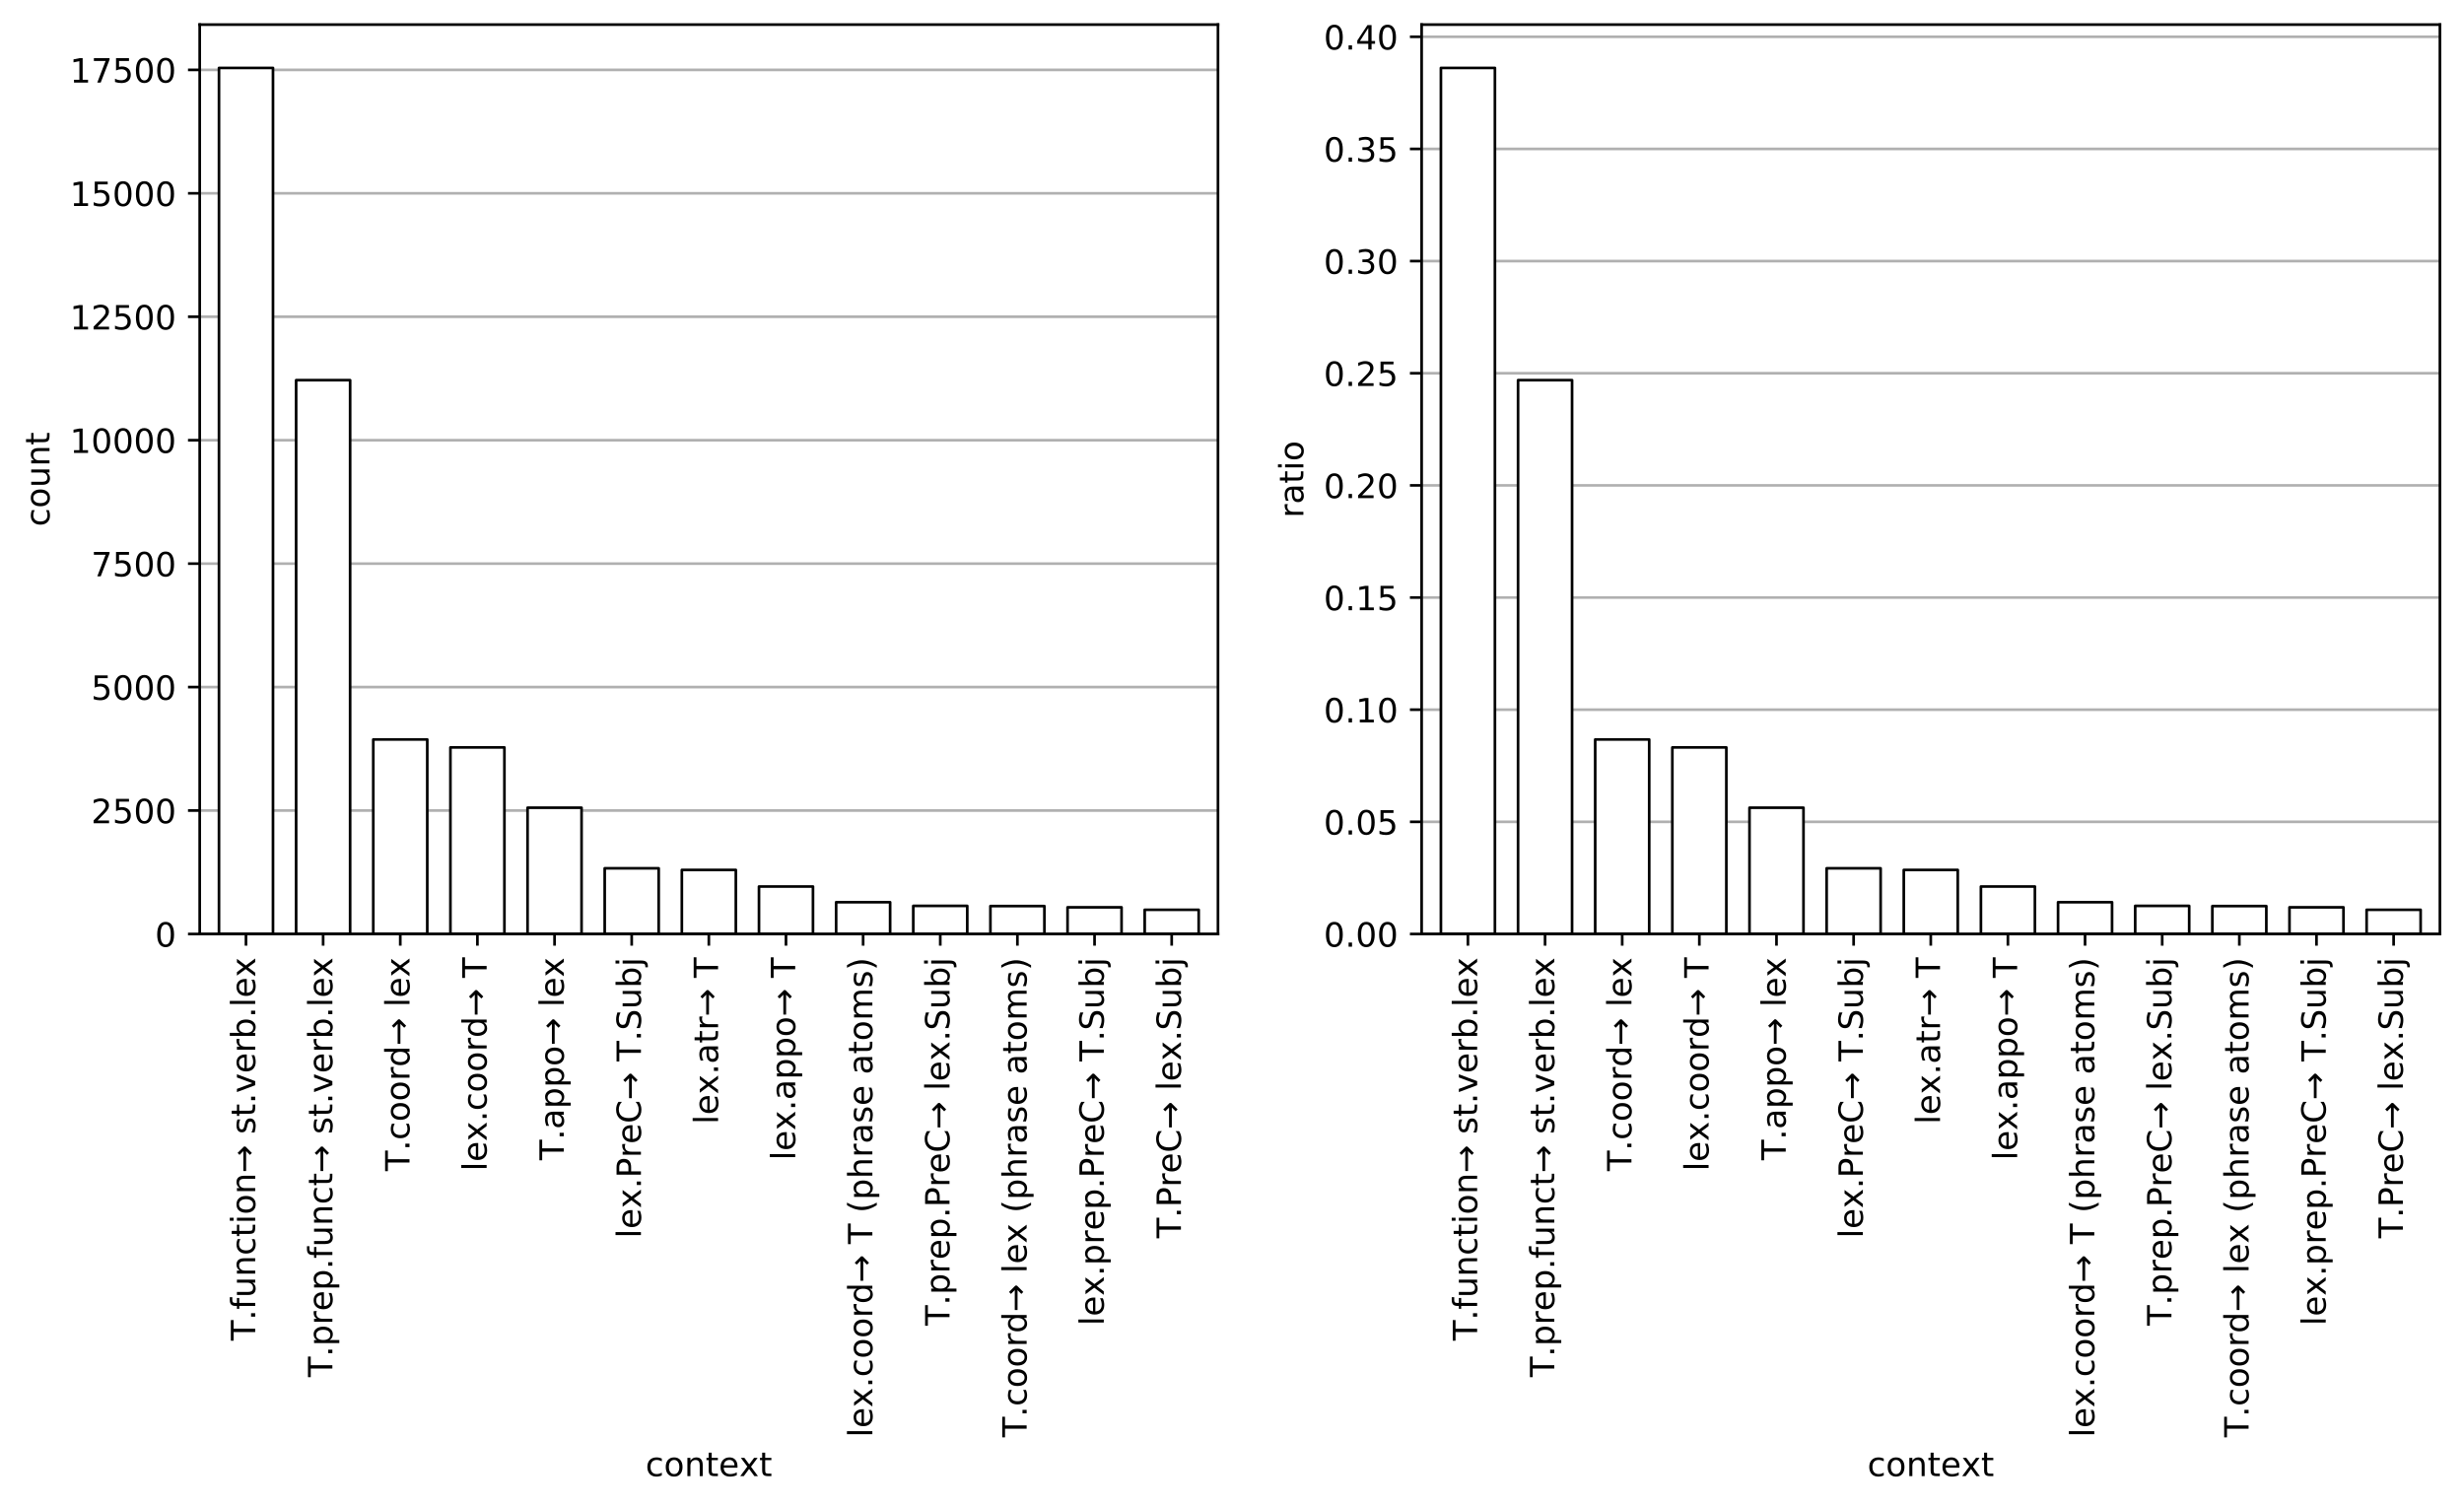 <?xml version="1.0" encoding="utf-8" standalone="no"?>
<!DOCTYPE svg PUBLIC "-//W3C//DTD SVG 1.1//EN"
  "http://www.w3.org/Graphics/SVG/1.1/DTD/svg11.dtd">
<!-- Created with matplotlib (https://matplotlib.org/) -->
<svg height="450.491pt" version="1.1" viewBox="0 0 736.491 450.491" width="736.491pt" xmlns="http://www.w3.org/2000/svg" xmlns:xlink="http://www.w3.org/1999/xlink">
 <defs>
  <style type="text/css">
*{stroke-linecap:butt;stroke-linejoin:round;}
  </style>
 </defs>
 <g id="figure_1">
  <g id="patch_1">
   <path d="M 0 450.491 
L 736.491 450.491 
L 736.491 0 
L 0 0 
z
" style="fill:#ffffff;"/>
  </g>
  <g id="axes_1">
   <g id="patch_2">
    <path d="M 59.691 279.163 
L 364.054 279.163 
L 364.054 7.363 
L 59.691 7.363 
z
" style="fill:#ffffff;"/>
   </g>
   <g id="matplotlib.axis_1">
    <g id="xtick_1">
     <g id="line2d_1">
      <defs>
       <path d="M 0 0 
L 0 3.5 
" id="m1915d1e0ff" style="stroke:#000000;stroke-width:0.8;"/>
      </defs>
      <g>
       <use style="stroke:#000000;stroke-width:0.8;" x="73.525" xlink:href="#m1915d1e0ff" y="279.163"/>
      </g>
     </g>
     <g id="text_1">
      <!-- T.function→ st.verb.lex -->
      <defs>
       <path d="M -0.297 72.906 
L 61.375 72.906 
L 61.375 64.594 
L 35.5 64.594 
L 35.5 0 
L 25.594 0 
L 25.594 64.594 
L -0.297 64.594 
z
" id="DejaVuSans-84"/>
       <path d="M 10.688 12.406 
L 21 12.406 
L 21 0 
L 10.688 0 
z
" id="DejaVuSans-46"/>
       <path d="M 37.109 75.984 
L 37.109 68.5 
L 28.516 68.5 
Q 23.688 68.5 21.797 66.547 
Q 19.922 64.594 19.922 59.516 
L 19.922 54.688 
L 34.719 54.688 
L 34.719 47.703 
L 19.922 47.703 
L 19.922 0 
L 10.891 0 
L 10.891 47.703 
L 2.297 47.703 
L 2.297 54.688 
L 10.891 54.688 
L 10.891 58.5 
Q 10.891 67.625 15.141 71.797 
Q 19.391 75.984 28.609 75.984 
z
" id="DejaVuSans-102"/>
       <path d="M 8.5 21.578 
L 8.5 54.688 
L 17.484 54.688 
L 17.484 21.922 
Q 17.484 14.156 20.5 10.266 
Q 23.531 6.391 29.594 6.391 
Q 36.859 6.391 41.078 11.031 
Q 45.312 15.672 45.312 23.688 
L 45.312 54.688 
L 54.297 54.688 
L 54.297 0 
L 45.312 0 
L 45.312 8.406 
Q 42.047 3.422 37.719 1 
Q 33.406 -1.422 27.688 -1.422 
Q 18.266 -1.422 13.375 4.438 
Q 8.5 10.297 8.5 21.578 
z
M 31.109 56 
z
" id="DejaVuSans-117"/>
       <path d="M 54.891 33.016 
L 54.891 0 
L 45.906 0 
L 45.906 32.719 
Q 45.906 40.484 42.875 44.328 
Q 39.844 48.188 33.797 48.188 
Q 26.516 48.188 22.312 43.547 
Q 18.109 38.922 18.109 30.906 
L 18.109 0 
L 9.078 0 
L 9.078 54.688 
L 18.109 54.688 
L 18.109 46.188 
Q 21.344 51.125 25.703 53.562 
Q 30.078 56 35.797 56 
Q 45.219 56 50.047 50.172 
Q 54.891 44.344 54.891 33.016 
z
" id="DejaVuSans-110"/>
       <path d="M 48.781 52.594 
L 48.781 44.188 
Q 44.969 46.297 41.141 47.344 
Q 37.312 48.391 33.406 48.391 
Q 24.656 48.391 19.812 42.844 
Q 14.984 37.312 14.984 27.297 
Q 14.984 17.281 19.812 11.734 
Q 24.656 6.203 33.406 6.203 
Q 37.312 6.203 41.141 7.25 
Q 44.969 8.297 48.781 10.406 
L 48.781 2.094 
Q 45.016 0.344 40.984 -0.531 
Q 36.969 -1.422 32.422 -1.422 
Q 20.062 -1.422 12.781 6.344 
Q 5.516 14.109 5.516 27.297 
Q 5.516 40.672 12.859 48.328 
Q 20.219 56 33.016 56 
Q 37.156 56 41.109 55.141 
Q 45.062 54.297 48.781 52.594 
z
" id="DejaVuSans-99"/>
       <path d="M 18.312 70.219 
L 18.312 54.688 
L 36.812 54.688 
L 36.812 47.703 
L 18.312 47.703 
L 18.312 18.016 
Q 18.312 11.328 20.141 9.422 
Q 21.969 7.516 27.594 7.516 
L 36.812 7.516 
L 36.812 0 
L 27.594 0 
Q 17.188 0 13.234 3.875 
Q 9.281 7.766 9.281 18.016 
L 9.281 47.703 
L 2.688 47.703 
L 2.688 54.688 
L 9.281 54.688 
L 9.281 70.219 
z
" id="DejaVuSans-116"/>
       <path d="M 9.422 54.688 
L 18.406 54.688 
L 18.406 0 
L 9.422 0 
z
M 9.422 75.984 
L 18.406 75.984 
L 18.406 64.594 
L 9.422 64.594 
z
" id="DejaVuSans-105"/>
       <path d="M 30.609 48.391 
Q 23.391 48.391 19.188 42.75 
Q 14.984 37.109 14.984 27.297 
Q 14.984 17.484 19.156 11.844 
Q 23.344 6.203 30.609 6.203 
Q 37.797 6.203 41.984 11.859 
Q 46.188 17.531 46.188 27.297 
Q 46.188 37.016 41.984 42.703 
Q 37.797 48.391 30.609 48.391 
z
M 30.609 56 
Q 42.328 56 49.016 48.375 
Q 55.719 40.766 55.719 27.297 
Q 55.719 13.875 49.016 6.219 
Q 42.328 -1.422 30.609 -1.422 
Q 18.844 -1.422 12.172 6.219 
Q 5.516 13.875 5.516 27.297 
Q 5.516 40.766 12.172 48.375 
Q 18.844 56 30.609 56 
z
" id="DejaVuSans-111"/>
       <path d="M 78.906 33.547 
L 78.906 29.156 
L 59.719 9.969 
L 53.859 15.828 
L 65.234 27.203 
L 5.719 27.203 
L 5.719 35.5 
L 65.234 35.5 
L 53.859 46.875 
L 59.719 52.734 
z
" id="DejaVuSans-8594"/>
       <path id="DejaVuSans-32"/>
       <path d="M 44.281 53.078 
L 44.281 44.578 
Q 40.484 46.531 36.375 47.5 
Q 32.281 48.484 27.875 48.484 
Q 21.188 48.484 17.844 46.438 
Q 14.5 44.391 14.5 40.281 
Q 14.5 37.156 16.891 35.375 
Q 19.281 33.594 26.516 31.984 
L 29.594 31.297 
Q 39.156 29.25 43.188 25.516 
Q 47.219 21.781 47.219 15.094 
Q 47.219 7.469 41.188 3.016 
Q 35.156 -1.422 24.609 -1.422 
Q 20.219 -1.422 15.453 -0.562 
Q 10.688 0.297 5.422 2 
L 5.422 11.281 
Q 10.406 8.688 15.234 7.391 
Q 20.062 6.109 24.812 6.109 
Q 31.156 6.109 34.562 8.281 
Q 37.984 10.453 37.984 14.406 
Q 37.984 18.062 35.516 20.016 
Q 33.062 21.969 24.703 23.781 
L 21.578 24.516 
Q 13.234 26.266 9.516 29.906 
Q 5.812 33.547 5.812 39.891 
Q 5.812 47.609 11.281 51.797 
Q 16.75 56 26.812 56 
Q 31.781 56 36.172 55.266 
Q 40.578 54.547 44.281 53.078 
z
" id="DejaVuSans-115"/>
       <path d="M 2.984 54.688 
L 12.5 54.688 
L 29.594 8.797 
L 46.688 54.688 
L 56.203 54.688 
L 35.688 0 
L 23.484 0 
z
" id="DejaVuSans-118"/>
       <path d="M 56.203 29.594 
L 56.203 25.203 
L 14.891 25.203 
Q 15.484 15.922 20.484 11.062 
Q 25.484 6.203 34.422 6.203 
Q 39.594 6.203 44.453 7.469 
Q 49.312 8.734 54.109 11.281 
L 54.109 2.781 
Q 49.266 0.734 44.188 -0.344 
Q 39.109 -1.422 33.891 -1.422 
Q 20.797 -1.422 13.156 6.188 
Q 5.516 13.812 5.516 26.812 
Q 5.516 40.234 12.766 48.109 
Q 20.016 56 32.328 56 
Q 43.359 56 49.781 48.891 
Q 56.203 41.797 56.203 29.594 
z
M 47.219 32.234 
Q 47.125 39.594 43.094 43.984 
Q 39.062 48.391 32.422 48.391 
Q 24.906 48.391 20.391 44.141 
Q 15.875 39.891 15.188 32.172 
z
" id="DejaVuSans-101"/>
       <path d="M 41.109 46.297 
Q 39.594 47.172 37.812 47.578 
Q 36.031 48 33.891 48 
Q 26.266 48 22.188 43.047 
Q 18.109 38.094 18.109 28.812 
L 18.109 0 
L 9.078 0 
L 9.078 54.688 
L 18.109 54.688 
L 18.109 46.188 
Q 20.953 51.172 25.484 53.578 
Q 30.031 56 36.531 56 
Q 37.453 56 38.578 55.875 
Q 39.703 55.766 41.062 55.516 
z
" id="DejaVuSans-114"/>
       <path d="M 48.688 27.297 
Q 48.688 37.203 44.609 42.844 
Q 40.531 48.484 33.406 48.484 
Q 26.266 48.484 22.188 42.844 
Q 18.109 37.203 18.109 27.297 
Q 18.109 17.391 22.188 11.75 
Q 26.266 6.109 33.406 6.109 
Q 40.531 6.109 44.609 11.75 
Q 48.688 17.391 48.688 27.297 
z
M 18.109 46.391 
Q 20.953 51.266 25.266 53.625 
Q 29.594 56 35.594 56 
Q 45.562 56 51.781 48.094 
Q 58.016 40.188 58.016 27.297 
Q 58.016 14.406 51.781 6.484 
Q 45.562 -1.422 35.594 -1.422 
Q 29.594 -1.422 25.266 0.953 
Q 20.953 3.328 18.109 8.203 
L 18.109 0 
L 9.078 0 
L 9.078 75.984 
L 18.109 75.984 
z
" id="DejaVuSans-98"/>
       <path d="M 9.422 75.984 
L 18.406 75.984 
L 18.406 0 
L 9.422 0 
z
" id="DejaVuSans-108"/>
       <path d="M 54.891 54.688 
L 35.109 28.078 
L 55.906 0 
L 45.312 0 
L 29.391 21.484 
L 13.484 0 
L 2.875 0 
L 24.125 28.609 
L 4.688 54.688 
L 15.281 54.688 
L 29.781 35.203 
L 44.281 54.688 
z
" id="DejaVuSans-120"/>
      </defs>
      <g transform="translate(76.285 400.704)rotate(-90)scale(0.1 -0.1)">
       <use xlink:href="#DejaVuSans-84"/>
       <use x="60.912" xlink:href="#DejaVuSans-46"/>
       <use x="92.699" xlink:href="#DejaVuSans-102"/>
       <use x="127.904" xlink:href="#DejaVuSans-117"/>
       <use x="191.283" xlink:href="#DejaVuSans-110"/>
       <use x="254.662" xlink:href="#DejaVuSans-99"/>
       <use x="309.643" xlink:href="#DejaVuSans-116"/>
       <use x="348.852" xlink:href="#DejaVuSans-105"/>
       <use x="376.635" xlink:href="#DejaVuSans-111"/>
       <use x="437.816" xlink:href="#DejaVuSans-110"/>
       <use x="501.195" xlink:href="#DejaVuSans-8594"/>
       <use x="584.984" xlink:href="#DejaVuSans-32"/>
       <use x="616.771" xlink:href="#DejaVuSans-115"/>
       <use x="668.871" xlink:href="#DejaVuSans-116"/>
       <use x="708.08" xlink:href="#DejaVuSans-46"/>
       <use x="739.867" xlink:href="#DejaVuSans-118"/>
       <use x="799.047" xlink:href="#DejaVuSans-101"/>
       <use x="860.57" xlink:href="#DejaVuSans-114"/>
       <use x="901.684" xlink:href="#DejaVuSans-98"/>
       <use x="965.16" xlink:href="#DejaVuSans-46"/>
       <use x="996.947" xlink:href="#DejaVuSans-108"/>
       <use x="1024.73" xlink:href="#DejaVuSans-101"/>
       <use x="1086.238" xlink:href="#DejaVuSans-120"/>
      </g>
     </g>
    </g>
    <g id="xtick_2">
     <g id="line2d_2">
      <g>
       <use style="stroke:#000000;stroke-width:0.8;" x="96.583" xlink:href="#m1915d1e0ff" y="279.163"/>
      </g>
     </g>
     <g id="text_2">
      <!-- T.prep.funct→ st.verb.lex -->
      <defs>
       <path d="M 18.109 8.203 
L 18.109 -20.797 
L 9.078 -20.797 
L 9.078 54.688 
L 18.109 54.688 
L 18.109 46.391 
Q 20.953 51.266 25.266 53.625 
Q 29.594 56 35.594 56 
Q 45.562 56 51.781 48.094 
Q 58.016 40.188 58.016 27.297 
Q 58.016 14.406 51.781 6.484 
Q 45.562 -1.422 35.594 -1.422 
Q 29.594 -1.422 25.266 0.953 
Q 20.953 3.328 18.109 8.203 
z
M 48.688 27.297 
Q 48.688 37.203 44.609 42.844 
Q 40.531 48.484 33.406 48.484 
Q 26.266 48.484 22.188 42.844 
Q 18.109 37.203 18.109 27.297 
Q 18.109 17.391 22.188 11.75 
Q 26.266 6.109 33.406 6.109 
Q 40.531 6.109 44.609 11.75 
Q 48.688 17.391 48.688 27.297 
z
" id="DejaVuSans-112"/>
      </defs>
      <g transform="translate(99.343 411.606)rotate(-90)scale(0.1 -0.1)">
       <use xlink:href="#DejaVuSans-84"/>
       <use x="60.912" xlink:href="#DejaVuSans-46"/>
       <use x="92.699" xlink:href="#DejaVuSans-112"/>
       <use x="156.176" xlink:href="#DejaVuSans-114"/>
       <use x="197.258" xlink:href="#DejaVuSans-101"/>
       <use x="258.781" xlink:href="#DejaVuSans-112"/>
       <use x="322.258" xlink:href="#DejaVuSans-46"/>
       <use x="354.045" xlink:href="#DejaVuSans-102"/>
       <use x="389.25" xlink:href="#DejaVuSans-117"/>
       <use x="452.629" xlink:href="#DejaVuSans-110"/>
       <use x="516.008" xlink:href="#DejaVuSans-99"/>
       <use x="570.988" xlink:href="#DejaVuSans-116"/>
       <use x="610.197" xlink:href="#DejaVuSans-8594"/>
       <use x="693.986" xlink:href="#DejaVuSans-32"/>
       <use x="725.773" xlink:href="#DejaVuSans-115"/>
       <use x="777.873" xlink:href="#DejaVuSans-116"/>
       <use x="817.082" xlink:href="#DejaVuSans-46"/>
       <use x="848.869" xlink:href="#DejaVuSans-118"/>
       <use x="908.049" xlink:href="#DejaVuSans-101"/>
       <use x="969.572" xlink:href="#DejaVuSans-114"/>
       <use x="1010.686" xlink:href="#DejaVuSans-98"/>
       <use x="1074.162" xlink:href="#DejaVuSans-46"/>
       <use x="1105.949" xlink:href="#DejaVuSans-108"/>
       <use x="1133.732" xlink:href="#DejaVuSans-101"/>
       <use x="1195.24" xlink:href="#DejaVuSans-120"/>
      </g>
     </g>
    </g>
    <g id="xtick_3">
     <g id="line2d_3">
      <g>
       <use style="stroke:#000000;stroke-width:0.8;" x="119.641" xlink:href="#m1915d1e0ff" y="279.163"/>
      </g>
     </g>
     <g id="text_3">
      <!-- T.coord→ lex -->
      <defs>
       <path d="M 45.406 46.391 
L 45.406 75.984 
L 54.391 75.984 
L 54.391 0 
L 45.406 0 
L 45.406 8.203 
Q 42.578 3.328 38.25 0.953 
Q 33.938 -1.422 27.875 -1.422 
Q 17.969 -1.422 11.734 6.484 
Q 5.516 14.406 5.516 27.297 
Q 5.516 40.188 11.734 48.094 
Q 17.969 56 27.875 56 
Q 33.938 56 38.25 53.625 
Q 42.578 51.266 45.406 46.391 
z
M 14.797 27.297 
Q 14.797 17.391 18.875 11.75 
Q 22.953 6.109 30.078 6.109 
Q 37.203 6.109 41.297 11.75 
Q 45.406 17.391 45.406 27.297 
Q 45.406 37.203 41.297 42.844 
Q 37.203 48.484 30.078 48.484 
Q 22.953 48.484 18.875 42.844 
Q 14.797 37.203 14.797 27.297 
z
" id="DejaVuSans-100"/>
      </defs>
      <g transform="translate(122.4 350.032)rotate(-90)scale(0.1 -0.1)">
       <use xlink:href="#DejaVuSans-84"/>
       <use x="60.912" xlink:href="#DejaVuSans-46"/>
       <use x="92.699" xlink:href="#DejaVuSans-99"/>
       <use x="147.68" xlink:href="#DejaVuSans-111"/>
       <use x="208.861" xlink:href="#DejaVuSans-111"/>
       <use x="270.043" xlink:href="#DejaVuSans-114"/>
       <use x="311.141" xlink:href="#DejaVuSans-100"/>
       <use x="374.617" xlink:href="#DejaVuSans-8594"/>
       <use x="458.406" xlink:href="#DejaVuSans-32"/>
       <use x="490.193" xlink:href="#DejaVuSans-108"/>
       <use x="517.977" xlink:href="#DejaVuSans-101"/>
       <use x="579.484" xlink:href="#DejaVuSans-120"/>
      </g>
     </g>
    </g>
    <g id="xtick_4">
     <g id="line2d_4">
      <g>
       <use style="stroke:#000000;stroke-width:0.8;" x="142.699" xlink:href="#m1915d1e0ff" y="279.163"/>
      </g>
     </g>
     <g id="text_4">
      <!-- lex.coord→ T -->
      <g transform="translate(145.458 350.049)rotate(-90)scale(0.1 -0.1)">
       <use xlink:href="#DejaVuSans-108"/>
       <use x="27.783" xlink:href="#DejaVuSans-101"/>
       <use x="89.291" xlink:href="#DejaVuSans-120"/>
       <use x="148.471" xlink:href="#DejaVuSans-46"/>
       <use x="180.258" xlink:href="#DejaVuSans-99"/>
       <use x="235.238" xlink:href="#DejaVuSans-111"/>
       <use x="296.42" xlink:href="#DejaVuSans-111"/>
       <use x="357.602" xlink:href="#DejaVuSans-114"/>
       <use x="398.699" xlink:href="#DejaVuSans-100"/>
       <use x="462.176" xlink:href="#DejaVuSans-8594"/>
       <use x="545.965" xlink:href="#DejaVuSans-32"/>
       <use x="577.752" xlink:href="#DejaVuSans-84"/>
      </g>
     </g>
    </g>
    <g id="xtick_5">
     <g id="line2d_5">
      <g>
       <use style="stroke:#000000;stroke-width:0.8;" x="165.757" xlink:href="#m1915d1e0ff" y="279.163"/>
      </g>
     </g>
     <g id="text_5">
      <!-- T.appo→ lex -->
      <defs>
       <path d="M 34.281 27.484 
Q 23.391 27.484 19.188 25 
Q 14.984 22.516 14.984 16.5 
Q 14.984 11.719 18.141 8.906 
Q 21.297 6.109 26.703 6.109 
Q 34.188 6.109 38.703 11.406 
Q 43.219 16.703 43.219 25.484 
L 43.219 27.484 
z
M 52.203 31.203 
L 52.203 0 
L 43.219 0 
L 43.219 8.297 
Q 40.141 3.328 35.547 0.953 
Q 30.953 -1.422 24.312 -1.422 
Q 15.922 -1.422 10.953 3.297 
Q 6 8.016 6 15.922 
Q 6 25.141 12.172 29.828 
Q 18.359 34.516 30.609 34.516 
L 43.219 34.516 
L 43.219 35.406 
Q 43.219 41.609 39.141 45 
Q 35.062 48.391 27.688 48.391 
Q 23 48.391 18.547 47.266 
Q 14.109 46.141 10.016 43.891 
L 10.016 52.203 
Q 14.938 54.109 19.578 55.047 
Q 24.219 56 28.609 56 
Q 40.484 56 46.344 49.844 
Q 52.203 43.703 52.203 31.203 
z
" id="DejaVuSans-97"/>
      </defs>
      <g transform="translate(168.516 346.782)rotate(-90)scale(0.1 -0.1)">
       <use xlink:href="#DejaVuSans-84"/>
       <use x="60.912" xlink:href="#DejaVuSans-46"/>
       <use x="92.699" xlink:href="#DejaVuSans-97"/>
       <use x="153.979" xlink:href="#DejaVuSans-112"/>
       <use x="217.455" xlink:href="#DejaVuSans-112"/>
       <use x="280.932" xlink:href="#DejaVuSans-111"/>
       <use x="342.113" xlink:href="#DejaVuSans-8594"/>
       <use x="425.902" xlink:href="#DejaVuSans-32"/>
       <use x="457.689" xlink:href="#DejaVuSans-108"/>
       <use x="485.473" xlink:href="#DejaVuSans-101"/>
       <use x="546.98" xlink:href="#DejaVuSans-120"/>
      </g>
     </g>
    </g>
    <g id="xtick_6">
     <g id="line2d_6">
      <g>
       <use style="stroke:#000000;stroke-width:0.8;" x="188.815" xlink:href="#m1915d1e0ff" y="279.163"/>
      </g>
     </g>
     <g id="text_6">
      <!-- lex.PreC→ T.Subj -->
      <defs>
       <path d="M 19.672 64.797 
L 19.672 37.406 
L 32.078 37.406 
Q 38.969 37.406 42.719 40.969 
Q 46.484 44.531 46.484 51.125 
Q 46.484 57.672 42.719 61.234 
Q 38.969 64.797 32.078 64.797 
z
M 9.812 72.906 
L 32.078 72.906 
Q 44.344 72.906 50.609 67.359 
Q 56.891 61.812 56.891 51.125 
Q 56.891 40.328 50.609 34.812 
Q 44.344 29.297 32.078 29.297 
L 19.672 29.297 
L 19.672 0 
L 9.812 0 
z
" id="DejaVuSans-80"/>
       <path d="M 64.406 67.281 
L 64.406 56.891 
Q 59.422 61.531 53.781 63.812 
Q 48.141 66.109 41.797 66.109 
Q 29.297 66.109 22.656 58.469 
Q 16.016 50.828 16.016 36.375 
Q 16.016 21.969 22.656 14.328 
Q 29.297 6.688 41.797 6.688 
Q 48.141 6.688 53.781 8.984 
Q 59.422 11.281 64.406 15.922 
L 64.406 5.609 
Q 59.234 2.094 53.438 0.328 
Q 47.656 -1.422 41.219 -1.422 
Q 24.656 -1.422 15.125 8.703 
Q 5.609 18.844 5.609 36.375 
Q 5.609 53.953 15.125 64.078 
Q 24.656 74.219 41.219 74.219 
Q 47.75 74.219 53.531 72.484 
Q 59.328 70.75 64.406 67.281 
z
" id="DejaVuSans-67"/>
       <path d="M 53.516 70.516 
L 53.516 60.891 
Q 47.906 63.578 42.922 64.891 
Q 37.938 66.219 33.297 66.219 
Q 25.25 66.219 20.875 63.094 
Q 16.5 59.969 16.5 54.203 
Q 16.5 49.359 19.406 46.891 
Q 22.312 44.438 30.422 42.922 
L 36.375 41.703 
Q 47.406 39.594 52.656 34.297 
Q 57.906 29 57.906 20.125 
Q 57.906 9.516 50.797 4.047 
Q 43.703 -1.422 29.984 -1.422 
Q 24.812 -1.422 18.969 -0.25 
Q 13.141 0.922 6.891 3.219 
L 6.891 13.375 
Q 12.891 10.016 18.656 8.297 
Q 24.422 6.594 29.984 6.594 
Q 38.422 6.594 43.016 9.906 
Q 47.609 13.234 47.609 19.391 
Q 47.609 24.75 44.312 27.781 
Q 41.016 30.812 33.5 32.328 
L 27.484 33.5 
Q 16.453 35.688 11.516 40.375 
Q 6.594 45.062 6.594 53.422 
Q 6.594 63.094 13.406 68.656 
Q 20.219 74.219 32.172 74.219 
Q 37.312 74.219 42.625 73.281 
Q 47.953 72.359 53.516 70.516 
z
" id="DejaVuSans-83"/>
       <path d="M 9.422 54.688 
L 18.406 54.688 
L 18.406 -0.984 
Q 18.406 -11.422 14.422 -16.109 
Q 10.453 -20.797 1.609 -20.797 
L -1.812 -20.797 
L -1.812 -13.188 
L 0.594 -13.188 
Q 5.719 -13.188 7.562 -10.812 
Q 9.422 -8.453 9.422 -0.984 
z
M 9.422 75.984 
L 18.406 75.984 
L 18.406 64.594 
L 9.422 64.594 
z
" id="DejaVuSans-106"/>
      </defs>
      <g transform="translate(191.574 370.101)rotate(-90)scale(0.1 -0.1)">
       <use xlink:href="#DejaVuSans-108"/>
       <use x="27.783" xlink:href="#DejaVuSans-101"/>
       <use x="89.291" xlink:href="#DejaVuSans-120"/>
       <use x="148.471" xlink:href="#DejaVuSans-46"/>
       <use x="180.258" xlink:href="#DejaVuSans-80"/>
       <use x="240.545" xlink:href="#DejaVuSans-114"/>
       <use x="281.627" xlink:href="#DejaVuSans-101"/>
       <use x="343.15" xlink:href="#DejaVuSans-67"/>
       <use x="412.975" xlink:href="#DejaVuSans-8594"/>
       <use x="496.764" xlink:href="#DejaVuSans-32"/>
       <use x="528.551" xlink:href="#DejaVuSans-84"/>
       <use x="589.463" xlink:href="#DejaVuSans-46"/>
       <use x="621.25" xlink:href="#DejaVuSans-83"/>
       <use x="684.727" xlink:href="#DejaVuSans-117"/>
       <use x="748.105" xlink:href="#DejaVuSans-98"/>
       <use x="811.582" xlink:href="#DejaVuSans-106"/>
      </g>
     </g>
    </g>
    <g id="xtick_7">
     <g id="line2d_7">
      <g>
       <use style="stroke:#000000;stroke-width:0.8;" x="211.872" xlink:href="#m1915d1e0ff" y="279.163"/>
      </g>
     </g>
     <g id="text_7">
      <!-- lex.atr→ T -->
      <g transform="translate(214.632 336.015)rotate(-90)scale(0.1 -0.1)">
       <use xlink:href="#DejaVuSans-108"/>
       <use x="27.783" xlink:href="#DejaVuSans-101"/>
       <use x="89.291" xlink:href="#DejaVuSans-120"/>
       <use x="148.471" xlink:href="#DejaVuSans-46"/>
       <use x="180.258" xlink:href="#DejaVuSans-97"/>
       <use x="241.537" xlink:href="#DejaVuSans-116"/>
       <use x="280.746" xlink:href="#DejaVuSans-114"/>
       <use x="321.859" xlink:href="#DejaVuSans-8594"/>
       <use x="405.648" xlink:href="#DejaVuSans-32"/>
       <use x="437.436" xlink:href="#DejaVuSans-84"/>
      </g>
     </g>
    </g>
    <g id="xtick_8">
     <g id="line2d_8">
      <g>
       <use style="stroke:#000000;stroke-width:0.8;" x="234.93" xlink:href="#m1915d1e0ff" y="279.163"/>
      </g>
     </g>
     <g id="text_8">
      <!-- lex.appo→ T -->
      <g transform="translate(237.69 346.799)rotate(-90)scale(0.1 -0.1)">
       <use xlink:href="#DejaVuSans-108"/>
       <use x="27.783" xlink:href="#DejaVuSans-101"/>
       <use x="89.291" xlink:href="#DejaVuSans-120"/>
       <use x="148.471" xlink:href="#DejaVuSans-46"/>
       <use x="180.258" xlink:href="#DejaVuSans-97"/>
       <use x="241.537" xlink:href="#DejaVuSans-112"/>
       <use x="305.014" xlink:href="#DejaVuSans-112"/>
       <use x="368.49" xlink:href="#DejaVuSans-111"/>
       <use x="429.672" xlink:href="#DejaVuSans-8594"/>
       <use x="513.461" xlink:href="#DejaVuSans-32"/>
       <use x="545.248" xlink:href="#DejaVuSans-84"/>
      </g>
     </g>
    </g>
    <g id="xtick_9">
     <g id="line2d_9">
      <g>
       <use style="stroke:#000000;stroke-width:0.8;" x="257.988" xlink:href="#m1915d1e0ff" y="279.163"/>
      </g>
     </g>
     <g id="text_9">
      <!-- lex.coord→ T (phrase atoms) -->
      <defs>
       <path d="M 31 75.875 
Q 24.469 64.656 21.281 53.656 
Q 18.109 42.672 18.109 31.391 
Q 18.109 20.125 21.312 9.062 
Q 24.516 -2 31 -13.188 
L 23.188 -13.188 
Q 15.875 -1.703 12.234 9.375 
Q 8.594 20.453 8.594 31.391 
Q 8.594 42.281 12.203 53.312 
Q 15.828 64.359 23.188 75.875 
z
" id="DejaVuSans-40"/>
       <path d="M 54.891 33.016 
L 54.891 0 
L 45.906 0 
L 45.906 32.719 
Q 45.906 40.484 42.875 44.328 
Q 39.844 48.188 33.797 48.188 
Q 26.516 48.188 22.312 43.547 
Q 18.109 38.922 18.109 30.906 
L 18.109 0 
L 9.078 0 
L 9.078 75.984 
L 18.109 75.984 
L 18.109 46.188 
Q 21.344 51.125 25.703 53.562 
Q 30.078 56 35.797 56 
Q 45.219 56 50.047 50.172 
Q 54.891 44.344 54.891 33.016 
z
" id="DejaVuSans-104"/>
       <path d="M 52 44.188 
Q 55.375 50.25 60.062 53.125 
Q 64.75 56 71.094 56 
Q 79.641 56 84.281 50.016 
Q 88.922 44.047 88.922 33.016 
L 88.922 0 
L 79.891 0 
L 79.891 32.719 
Q 79.891 40.578 77.094 44.375 
Q 74.312 48.188 68.609 48.188 
Q 61.625 48.188 57.562 43.547 
Q 53.516 38.922 53.516 30.906 
L 53.516 0 
L 44.484 0 
L 44.484 32.719 
Q 44.484 40.625 41.703 44.406 
Q 38.922 48.188 33.109 48.188 
Q 26.219 48.188 22.156 43.531 
Q 18.109 38.875 18.109 30.906 
L 18.109 0 
L 9.078 0 
L 9.078 54.688 
L 18.109 54.688 
L 18.109 46.188 
Q 21.188 51.219 25.484 53.609 
Q 29.781 56 35.688 56 
Q 41.656 56 45.828 52.969 
Q 50 49.953 52 44.188 
z
" id="DejaVuSans-109"/>
       <path d="M 8.016 75.875 
L 15.828 75.875 
Q 23.141 64.359 26.781 53.312 
Q 30.422 42.281 30.422 31.391 
Q 30.422 20.453 26.781 9.375 
Q 23.141 -1.703 15.828 -13.188 
L 8.016 -13.188 
Q 14.5 -2 17.703 9.062 
Q 20.906 20.125 20.906 31.391 
Q 20.906 42.672 17.703 53.656 
Q 14.5 64.656 8.016 75.875 
z
" id="DejaVuSans-41"/>
      </defs>
      <g transform="translate(260.748 429.613)rotate(-90)scale(0.1 -0.1)">
       <use xlink:href="#DejaVuSans-108"/>
       <use x="27.783" xlink:href="#DejaVuSans-101"/>
       <use x="89.291" xlink:href="#DejaVuSans-120"/>
       <use x="148.471" xlink:href="#DejaVuSans-46"/>
       <use x="180.258" xlink:href="#DejaVuSans-99"/>
       <use x="235.238" xlink:href="#DejaVuSans-111"/>
       <use x="296.42" xlink:href="#DejaVuSans-111"/>
       <use x="357.602" xlink:href="#DejaVuSans-114"/>
       <use x="398.699" xlink:href="#DejaVuSans-100"/>
       <use x="462.176" xlink:href="#DejaVuSans-8594"/>
       <use x="545.965" xlink:href="#DejaVuSans-32"/>
       <use x="577.752" xlink:href="#DejaVuSans-84"/>
       <use x="638.836" xlink:href="#DejaVuSans-32"/>
       <use x="670.623" xlink:href="#DejaVuSans-40"/>
       <use x="709.637" xlink:href="#DejaVuSans-112"/>
       <use x="773.113" xlink:href="#DejaVuSans-104"/>
       <use x="836.492" xlink:href="#DejaVuSans-114"/>
       <use x="877.605" xlink:href="#DejaVuSans-97"/>
       <use x="938.885" xlink:href="#DejaVuSans-115"/>
       <use x="990.984" xlink:href="#DejaVuSans-101"/>
       <use x="1052.508" xlink:href="#DejaVuSans-32"/>
       <use x="1084.295" xlink:href="#DejaVuSans-97"/>
       <use x="1145.574" xlink:href="#DejaVuSans-116"/>
       <use x="1184.783" xlink:href="#DejaVuSans-111"/>
       <use x="1245.965" xlink:href="#DejaVuSans-109"/>
       <use x="1343.377" xlink:href="#DejaVuSans-115"/>
       <use x="1395.477" xlink:href="#DejaVuSans-41"/>
      </g>
     </g>
    </g>
    <g id="xtick_10">
     <g id="line2d_10">
      <g>
       <use style="stroke:#000000;stroke-width:0.8;" x="281.046" xlink:href="#m1915d1e0ff" y="279.163"/>
      </g>
     </g>
     <g id="text_10">
      <!-- T.prep.PreC→ lex.Subj -->
      <g transform="translate(283.805 396.237)rotate(-90)scale(0.1 -0.1)">
       <use xlink:href="#DejaVuSans-84"/>
       <use x="60.912" xlink:href="#DejaVuSans-46"/>
       <use x="92.699" xlink:href="#DejaVuSans-112"/>
       <use x="156.176" xlink:href="#DejaVuSans-114"/>
       <use x="197.258" xlink:href="#DejaVuSans-101"/>
       <use x="258.781" xlink:href="#DejaVuSans-112"/>
       <use x="322.258" xlink:href="#DejaVuSans-46"/>
       <use x="354.045" xlink:href="#DejaVuSans-80"/>
       <use x="414.332" xlink:href="#DejaVuSans-114"/>
       <use x="455.414" xlink:href="#DejaVuSans-101"/>
       <use x="516.938" xlink:href="#DejaVuSans-67"/>
       <use x="586.762" xlink:href="#DejaVuSans-8594"/>
       <use x="670.551" xlink:href="#DejaVuSans-32"/>
       <use x="702.338" xlink:href="#DejaVuSans-108"/>
       <use x="730.121" xlink:href="#DejaVuSans-101"/>
       <use x="791.629" xlink:href="#DejaVuSans-120"/>
       <use x="850.809" xlink:href="#DejaVuSans-46"/>
       <use x="882.596" xlink:href="#DejaVuSans-83"/>
       <use x="946.072" xlink:href="#DejaVuSans-117"/>
       <use x="1009.451" xlink:href="#DejaVuSans-98"/>
       <use x="1072.928" xlink:href="#DejaVuSans-106"/>
      </g>
     </g>
    </g>
    <g id="xtick_11">
     <g id="line2d_11">
      <g>
       <use style="stroke:#000000;stroke-width:0.8;" x="304.104" xlink:href="#m1915d1e0ff" y="279.163"/>
      </g>
     </g>
     <g id="text_11">
      <!-- T.coord→ lex (phrase atoms) -->
      <g transform="translate(306.863 429.596)rotate(-90)scale(0.1 -0.1)">
       <use xlink:href="#DejaVuSans-84"/>
       <use x="60.912" xlink:href="#DejaVuSans-46"/>
       <use x="92.699" xlink:href="#DejaVuSans-99"/>
       <use x="147.68" xlink:href="#DejaVuSans-111"/>
       <use x="208.861" xlink:href="#DejaVuSans-111"/>
       <use x="270.043" xlink:href="#DejaVuSans-114"/>
       <use x="311.141" xlink:href="#DejaVuSans-100"/>
       <use x="374.617" xlink:href="#DejaVuSans-8594"/>
       <use x="458.406" xlink:href="#DejaVuSans-32"/>
       <use x="490.193" xlink:href="#DejaVuSans-108"/>
       <use x="517.977" xlink:href="#DejaVuSans-101"/>
       <use x="579.484" xlink:href="#DejaVuSans-120"/>
       <use x="638.664" xlink:href="#DejaVuSans-32"/>
       <use x="670.451" xlink:href="#DejaVuSans-40"/>
       <use x="709.465" xlink:href="#DejaVuSans-112"/>
       <use x="772.941" xlink:href="#DejaVuSans-104"/>
       <use x="836.32" xlink:href="#DejaVuSans-114"/>
       <use x="877.434" xlink:href="#DejaVuSans-97"/>
       <use x="938.713" xlink:href="#DejaVuSans-115"/>
       <use x="990.812" xlink:href="#DejaVuSans-101"/>
       <use x="1052.336" xlink:href="#DejaVuSans-32"/>
       <use x="1084.123" xlink:href="#DejaVuSans-97"/>
       <use x="1145.402" xlink:href="#DejaVuSans-116"/>
       <use x="1184.611" xlink:href="#DejaVuSans-111"/>
       <use x="1245.793" xlink:href="#DejaVuSans-109"/>
       <use x="1343.205" xlink:href="#DejaVuSans-115"/>
       <use x="1395.305" xlink:href="#DejaVuSans-41"/>
      </g>
     </g>
    </g>
    <g id="xtick_12">
     <g id="line2d_12">
      <g>
       <use style="stroke:#000000;stroke-width:0.8;" x="327.162" xlink:href="#m1915d1e0ff" y="279.163"/>
      </g>
     </g>
     <g id="text_12">
      <!-- lex.prep.PreC→ T.Subj -->
      <g transform="translate(329.921 396.237)rotate(-90)scale(0.1 -0.1)">
       <use xlink:href="#DejaVuSans-108"/>
       <use x="27.783" xlink:href="#DejaVuSans-101"/>
       <use x="89.291" xlink:href="#DejaVuSans-120"/>
       <use x="148.471" xlink:href="#DejaVuSans-46"/>
       <use x="180.258" xlink:href="#DejaVuSans-112"/>
       <use x="243.734" xlink:href="#DejaVuSans-114"/>
       <use x="284.816" xlink:href="#DejaVuSans-101"/>
       <use x="346.34" xlink:href="#DejaVuSans-112"/>
       <use x="409.816" xlink:href="#DejaVuSans-46"/>
       <use x="441.604" xlink:href="#DejaVuSans-80"/>
       <use x="501.891" xlink:href="#DejaVuSans-114"/>
       <use x="542.973" xlink:href="#DejaVuSans-101"/>
       <use x="604.496" xlink:href="#DejaVuSans-67"/>
       <use x="674.32" xlink:href="#DejaVuSans-8594"/>
       <use x="758.109" xlink:href="#DejaVuSans-32"/>
       <use x="789.896" xlink:href="#DejaVuSans-84"/>
       <use x="850.809" xlink:href="#DejaVuSans-46"/>
       <use x="882.596" xlink:href="#DejaVuSans-83"/>
       <use x="946.072" xlink:href="#DejaVuSans-117"/>
       <use x="1009.451" xlink:href="#DejaVuSans-98"/>
       <use x="1072.928" xlink:href="#DejaVuSans-106"/>
      </g>
     </g>
    </g>
    <g id="xtick_13">
     <g id="line2d_13">
      <g>
       <use style="stroke:#000000;stroke-width:0.8;" x="350.22" xlink:href="#m1915d1e0ff" y="279.163"/>
      </g>
     </g>
     <g id="text_13">
      <!-- T.PreC→ lex.Subj -->
      <g transform="translate(352.979 370.101)rotate(-90)scale(0.1 -0.1)">
       <use xlink:href="#DejaVuSans-84"/>
       <use x="60.912" xlink:href="#DejaVuSans-46"/>
       <use x="92.699" xlink:href="#DejaVuSans-80"/>
       <use x="152.986" xlink:href="#DejaVuSans-114"/>
       <use x="194.068" xlink:href="#DejaVuSans-101"/>
       <use x="255.592" xlink:href="#DejaVuSans-67"/>
       <use x="325.416" xlink:href="#DejaVuSans-8594"/>
       <use x="409.205" xlink:href="#DejaVuSans-32"/>
       <use x="440.992" xlink:href="#DejaVuSans-108"/>
       <use x="468.775" xlink:href="#DejaVuSans-101"/>
       <use x="530.283" xlink:href="#DejaVuSans-120"/>
       <use x="589.463" xlink:href="#DejaVuSans-46"/>
       <use x="621.25" xlink:href="#DejaVuSans-83"/>
       <use x="684.727" xlink:href="#DejaVuSans-117"/>
       <use x="748.105" xlink:href="#DejaVuSans-98"/>
       <use x="811.582" xlink:href="#DejaVuSans-106"/>
      </g>
     </g>
    </g>
    <g id="text_14">
     <!-- context -->
     <g transform="translate(192.94 441.212)scale(0.1 -0.1)">
      <use xlink:href="#DejaVuSans-99"/>
      <use x="54.98" xlink:href="#DejaVuSans-111"/>
      <use x="116.162" xlink:href="#DejaVuSans-110"/>
      <use x="179.541" xlink:href="#DejaVuSans-116"/>
      <use x="218.75" xlink:href="#DejaVuSans-101"/>
      <use x="280.258" xlink:href="#DejaVuSans-120"/>
      <use x="339.438" xlink:href="#DejaVuSans-116"/>
     </g>
    </g>
   </g>
   <g id="matplotlib.axis_2">
    <g id="ytick_1">
     <g id="line2d_14">
      <path clip-path="url(#pde3e04ccc7)" d="M 59.691 279.163 
L 364.054 279.163 
" style="fill:none;stroke:#b0b0b0;stroke-linecap:square;stroke-width:0.8;"/>
     </g>
     <g id="line2d_15">
      <defs>
       <path d="M 0 0 
L -3.5 0 
" id="m74b944f9af" style="stroke:#000000;stroke-width:0.8;"/>
      </defs>
      <g>
       <use style="stroke:#000000;stroke-width:0.8;" x="59.691" xlink:href="#m74b944f9af" y="279.163"/>
      </g>
     </g>
     <g id="text_15">
      <!-- 0 -->
      <defs>
       <path d="M 31.781 66.406 
Q 24.172 66.406 20.328 58.906 
Q 16.5 51.422 16.5 36.375 
Q 16.5 21.391 20.328 13.891 
Q 24.172 6.391 31.781 6.391 
Q 39.453 6.391 43.281 13.891 
Q 47.125 21.391 47.125 36.375 
Q 47.125 51.422 43.281 58.906 
Q 39.453 66.406 31.781 66.406 
z
M 31.781 74.219 
Q 44.047 74.219 50.516 64.516 
Q 56.984 54.828 56.984 36.375 
Q 56.984 17.969 50.516 8.266 
Q 44.047 -1.422 31.781 -1.422 
Q 19.531 -1.422 13.062 8.266 
Q 6.594 17.969 6.594 36.375 
Q 6.594 54.828 13.062 64.516 
Q 19.531 74.219 31.781 74.219 
z
" id="DejaVuSans-48"/>
      </defs>
      <g transform="translate(46.328 282.963)scale(0.1 -0.1)">
       <use xlink:href="#DejaVuSans-48"/>
      </g>
     </g>
    </g>
    <g id="ytick_2">
     <g id="line2d_16">
      <path clip-path="url(#pde3e04ccc7)" d="M 59.691 242.266 
L 364.054 242.266 
" style="fill:none;stroke:#b0b0b0;stroke-linecap:square;stroke-width:0.8;"/>
     </g>
     <g id="line2d_17">
      <g>
       <use style="stroke:#000000;stroke-width:0.8;" x="59.691" xlink:href="#m74b944f9af" y="242.266"/>
      </g>
     </g>
     <g id="text_16">
      <!-- 2500 -->
      <defs>
       <path d="M 19.188 8.297 
L 53.609 8.297 
L 53.609 0 
L 7.328 0 
L 7.328 8.297 
Q 12.938 14.109 22.625 23.891 
Q 32.328 33.688 34.812 36.531 
Q 39.547 41.844 41.422 45.531 
Q 43.312 49.219 43.312 52.781 
Q 43.312 58.594 39.234 62.25 
Q 35.156 65.922 28.609 65.922 
Q 23.969 65.922 18.812 64.312 
Q 13.672 62.703 7.812 59.422 
L 7.812 69.391 
Q 13.766 71.781 18.938 73 
Q 24.125 74.219 28.422 74.219 
Q 39.75 74.219 46.484 68.547 
Q 53.219 62.891 53.219 53.422 
Q 53.219 48.922 51.531 44.891 
Q 49.859 40.875 45.406 35.406 
Q 44.188 33.984 37.641 27.219 
Q 31.109 20.453 19.188 8.297 
z
" id="DejaVuSans-50"/>
       <path d="M 10.797 72.906 
L 49.516 72.906 
L 49.516 64.594 
L 19.828 64.594 
L 19.828 46.734 
Q 21.969 47.469 24.109 47.828 
Q 26.266 48.188 28.422 48.188 
Q 40.625 48.188 47.75 41.5 
Q 54.891 34.812 54.891 23.391 
Q 54.891 11.625 47.562 5.094 
Q 40.234 -1.422 26.906 -1.422 
Q 22.312 -1.422 17.547 -0.641 
Q 12.797 0.141 7.719 1.703 
L 7.719 11.625 
Q 12.109 9.234 16.797 8.062 
Q 21.484 6.891 26.703 6.891 
Q 35.156 6.891 40.078 11.328 
Q 45.016 15.766 45.016 23.391 
Q 45.016 31 40.078 35.438 
Q 35.156 39.891 26.703 39.891 
Q 22.75 39.891 18.812 39.016 
Q 14.891 38.141 10.797 36.281 
z
" id="DejaVuSans-53"/>
      </defs>
      <g transform="translate(27.241 246.065)scale(0.1 -0.1)">
       <use xlink:href="#DejaVuSans-50"/>
       <use x="63.623" xlink:href="#DejaVuSans-53"/>
       <use x="127.246" xlink:href="#DejaVuSans-48"/>
       <use x="190.869" xlink:href="#DejaVuSans-48"/>
      </g>
     </g>
    </g>
    <g id="ytick_3">
     <g id="line2d_18">
      <path clip-path="url(#pde3e04ccc7)" d="M 59.691 205.369 
L 364.054 205.369 
" style="fill:none;stroke:#b0b0b0;stroke-linecap:square;stroke-width:0.8;"/>
     </g>
     <g id="line2d_19">
      <g>
       <use style="stroke:#000000;stroke-width:0.8;" x="59.691" xlink:href="#m74b944f9af" y="205.369"/>
      </g>
     </g>
     <g id="text_17">
      <!-- 5000 -->
      <g transform="translate(27.241 209.168)scale(0.1 -0.1)">
       <use xlink:href="#DejaVuSans-53"/>
       <use x="63.623" xlink:href="#DejaVuSans-48"/>
       <use x="127.246" xlink:href="#DejaVuSans-48"/>
       <use x="190.869" xlink:href="#DejaVuSans-48"/>
      </g>
     </g>
    </g>
    <g id="ytick_4">
     <g id="line2d_20">
      <path clip-path="url(#pde3e04ccc7)" d="M 59.691 168.471 
L 364.054 168.471 
" style="fill:none;stroke:#b0b0b0;stroke-linecap:square;stroke-width:0.8;"/>
     </g>
     <g id="line2d_21">
      <g>
       <use style="stroke:#000000;stroke-width:0.8;" x="59.691" xlink:href="#m74b944f9af" y="168.471"/>
      </g>
     </g>
     <g id="text_18">
      <!-- 7500 -->
      <defs>
       <path d="M 8.203 72.906 
L 55.078 72.906 
L 55.078 68.703 
L 28.609 0 
L 18.312 0 
L 43.219 64.594 
L 8.203 64.594 
z
" id="DejaVuSans-55"/>
      </defs>
      <g transform="translate(27.241 172.27)scale(0.1 -0.1)">
       <use xlink:href="#DejaVuSans-55"/>
       <use x="63.623" xlink:href="#DejaVuSans-53"/>
       <use x="127.246" xlink:href="#DejaVuSans-48"/>
       <use x="190.869" xlink:href="#DejaVuSans-48"/>
      </g>
     </g>
    </g>
    <g id="ytick_5">
     <g id="line2d_22">
      <path clip-path="url(#pde3e04ccc7)" d="M 59.691 131.574 
L 364.054 131.574 
" style="fill:none;stroke:#b0b0b0;stroke-linecap:square;stroke-width:0.8;"/>
     </g>
     <g id="line2d_23">
      <g>
       <use style="stroke:#000000;stroke-width:0.8;" x="59.691" xlink:href="#m74b944f9af" y="131.574"/>
      </g>
     </g>
     <g id="text_19">
      <!-- 10000 -->
      <defs>
       <path d="M 12.406 8.297 
L 28.516 8.297 
L 28.516 63.922 
L 10.984 60.406 
L 10.984 69.391 
L 28.422 72.906 
L 38.281 72.906 
L 38.281 8.297 
L 54.391 8.297 
L 54.391 0 
L 12.406 0 
z
" id="DejaVuSans-49"/>
      </defs>
      <g transform="translate(20.878 135.373)scale(0.1 -0.1)">
       <use xlink:href="#DejaVuSans-49"/>
       <use x="63.623" xlink:href="#DejaVuSans-48"/>
       <use x="127.246" xlink:href="#DejaVuSans-48"/>
       <use x="190.869" xlink:href="#DejaVuSans-48"/>
       <use x="254.492" xlink:href="#DejaVuSans-48"/>
      </g>
     </g>
    </g>
    <g id="ytick_6">
     <g id="line2d_24">
      <path clip-path="url(#pde3e04ccc7)" d="M 59.691 94.677 
L 364.054 94.677 
" style="fill:none;stroke:#b0b0b0;stroke-linecap:square;stroke-width:0.8;"/>
     </g>
     <g id="line2d_25">
      <g>
       <use style="stroke:#000000;stroke-width:0.8;" x="59.691" xlink:href="#m74b944f9af" y="94.677"/>
      </g>
     </g>
     <g id="text_20">
      <!-- 12500 -->
      <g transform="translate(20.878 98.476)scale(0.1 -0.1)">
       <use xlink:href="#DejaVuSans-49"/>
       <use x="63.623" xlink:href="#DejaVuSans-50"/>
       <use x="127.246" xlink:href="#DejaVuSans-53"/>
       <use x="190.869" xlink:href="#DejaVuSans-48"/>
       <use x="254.492" xlink:href="#DejaVuSans-48"/>
      </g>
     </g>
    </g>
    <g id="ytick_7">
     <g id="line2d_26">
      <path clip-path="url(#pde3e04ccc7)" d="M 59.691 57.779 
L 364.054 57.779 
" style="fill:none;stroke:#b0b0b0;stroke-linecap:square;stroke-width:0.8;"/>
     </g>
     <g id="line2d_27">
      <g>
       <use style="stroke:#000000;stroke-width:0.8;" x="59.691" xlink:href="#m74b944f9af" y="57.779"/>
      </g>
     </g>
     <g id="text_21">
      <!-- 15000 -->
      <g transform="translate(20.878 61.578)scale(0.1 -0.1)">
       <use xlink:href="#DejaVuSans-49"/>
       <use x="63.623" xlink:href="#DejaVuSans-53"/>
       <use x="127.246" xlink:href="#DejaVuSans-48"/>
       <use x="190.869" xlink:href="#DejaVuSans-48"/>
       <use x="254.492" xlink:href="#DejaVuSans-48"/>
      </g>
     </g>
    </g>
    <g id="ytick_8">
     <g id="line2d_28">
      <path clip-path="url(#pde3e04ccc7)" d="M 59.691 20.882 
L 364.054 20.882 
" style="fill:none;stroke:#b0b0b0;stroke-linecap:square;stroke-width:0.8;"/>
     </g>
     <g id="line2d_29">
      <g>
       <use style="stroke:#000000;stroke-width:0.8;" x="59.691" xlink:href="#m74b944f9af" y="20.882"/>
      </g>
     </g>
     <g id="text_22">
      <!-- 17500 -->
      <g transform="translate(20.878 24.681)scale(0.1 -0.1)">
       <use xlink:href="#DejaVuSans-49"/>
       <use x="63.623" xlink:href="#DejaVuSans-55"/>
       <use x="127.246" xlink:href="#DejaVuSans-53"/>
       <use x="190.869" xlink:href="#DejaVuSans-48"/>
       <use x="254.492" xlink:href="#DejaVuSans-48"/>
      </g>
     </g>
    </g>
    <g id="text_23">
     <!-- count -->
     <g transform="translate(14.798 157.37)rotate(-90)scale(0.1 -0.1)">
      <use xlink:href="#DejaVuSans-99"/>
      <use x="54.98" xlink:href="#DejaVuSans-111"/>
      <use x="116.162" xlink:href="#DejaVuSans-117"/>
      <use x="179.541" xlink:href="#DejaVuSans-110"/>
      <use x="242.92" xlink:href="#DejaVuSans-116"/>
     </g>
    </g>
   </g>
   <g id="patch_3">
    <path clip-path="url(#pde3e04ccc7)" d="M 65.455 279.163 
L 81.596 279.163 
L 81.596 20.306 
L 65.455 20.306 
z
" style="fill:#ffffff;stroke:#000000;stroke-linejoin:miter;stroke-width:0.8;"/>
   </g>
   <g id="patch_4">
    <path clip-path="url(#pde3e04ccc7)" d="M 88.513 279.163 
L 104.653 279.163 
L 104.653 113.627 
L 88.513 113.627 
z
" style="fill:#ffffff;stroke:#000000;stroke-linejoin:miter;stroke-width:0.8;"/>
   </g>
   <g id="patch_5">
    <path clip-path="url(#pde3e04ccc7)" d="M 111.571 279.163 
L 127.711 279.163 
L 127.711 221.028 
L 111.571 221.028 
z
" style="fill:#ffffff;stroke:#000000;stroke-linejoin:miter;stroke-width:0.8;"/>
   </g>
   <g id="patch_6">
    <path clip-path="url(#pde3e04ccc7)" d="M 134.629 279.163 
L 150.769 279.163 
L 150.769 223.404 
L 134.629 223.404 
z
" style="fill:#ffffff;stroke:#000000;stroke-linejoin:miter;stroke-width:0.8;"/>
   </g>
   <g id="patch_7">
    <path clip-path="url(#pde3e04ccc7)" d="M 157.686 279.163 
L 173.827 279.163 
L 173.827 241.425 
L 157.686 241.425 
z
" style="fill:#ffffff;stroke:#000000;stroke-linejoin:miter;stroke-width:0.8;"/>
   </g>
   <g id="patch_8">
    <path clip-path="url(#pde3e04ccc7)" d="M 180.744 279.163 
L 196.885 279.163 
L 196.885 259.534 
L 180.744 259.534 
z
" style="fill:#ffffff;stroke:#000000;stroke-linejoin:miter;stroke-width:0.8;"/>
   </g>
   <g id="patch_9">
    <path clip-path="url(#pde3e04ccc7)" d="M 203.802 279.163 
L 219.943 279.163 
L 219.943 260.021 
L 203.802 260.021 
z
" style="fill:#ffffff;stroke:#000000;stroke-linejoin:miter;stroke-width:0.8;"/>
   </g>
   <g id="patch_10">
    <path clip-path="url(#pde3e04ccc7)" d="M 226.86 279.163 
L 243.001 279.163 
L 243.001 264.98 
L 226.86 264.98 
z
" style="fill:#ffffff;stroke:#000000;stroke-linejoin:miter;stroke-width:0.8;"/>
   </g>
   <g id="patch_11">
    <path clip-path="url(#pde3e04ccc7)" d="M 249.918 279.163 
L 266.058 279.163 
L 266.058 269.673 
L 249.918 269.673 
z
" style="fill:#ffffff;stroke:#000000;stroke-linejoin:miter;stroke-width:0.8;"/>
   </g>
   <g id="patch_12">
    <path clip-path="url(#pde3e04ccc7)" d="M 272.976 279.163 
L 289.116 279.163 
L 289.116 270.766 
L 272.976 270.766 
z
" style="fill:#ffffff;stroke:#000000;stroke-linejoin:miter;stroke-width:0.8;"/>
   </g>
   <g id="patch_13">
    <path clip-path="url(#pde3e04ccc7)" d="M 296.034 279.163 
L 312.174 279.163 
L 312.174 270.825 
L 296.034 270.825 
z
" style="fill:#ffffff;stroke:#000000;stroke-linejoin:miter;stroke-width:0.8;"/>
   </g>
   <g id="patch_14">
    <path clip-path="url(#pde3e04ccc7)" d="M 319.091 279.163 
L 335.232 279.163 
L 335.232 271.194 
L 319.091 271.194 
z
" style="fill:#ffffff;stroke:#000000;stroke-linejoin:miter;stroke-width:0.8;"/>
   </g>
   <g id="patch_15">
    <path clip-path="url(#pde3e04ccc7)" d="M 342.149 279.163 
L 358.29 279.163 
L 358.29 271.931 
L 342.149 271.931 
z
" style="fill:#ffffff;stroke:#000000;stroke-linejoin:miter;stroke-width:0.8;"/>
   </g>
   <g id="line2d_30">
    <path clip-path="url(#pde3e04ccc7)" d="M 59.691 279.163 
L 364.054 279.163 
" style="fill:none;stroke:#000000;stroke-linecap:square;stroke-width:0.5;"/>
   </g>
   <g id="patch_16">
    <path d="M 59.691 279.163 
L 59.691 7.363 
" style="fill:none;stroke:#000000;stroke-linecap:square;stroke-linejoin:miter;stroke-width:0.8;"/>
   </g>
   <g id="patch_17">
    <path d="M 364.054 279.163 
L 364.054 7.363 
" style="fill:none;stroke:#000000;stroke-linecap:square;stroke-linejoin:miter;stroke-width:0.8;"/>
   </g>
   <g id="patch_18">
    <path d="M 59.691 279.163 
L 364.054 279.163 
" style="fill:none;stroke:#000000;stroke-linecap:square;stroke-linejoin:miter;stroke-width:0.8;"/>
   </g>
   <g id="patch_19">
    <path d="M 59.691 7.363 
L 364.054 7.363 
" style="fill:none;stroke:#000000;stroke-linecap:square;stroke-linejoin:miter;stroke-width:0.8;"/>
   </g>
  </g>
  <g id="axes_2">
   <g id="patch_20">
    <path d="M 424.927 279.163 
L 729.291 279.163 
L 729.291 7.363 
L 424.927 7.363 
z
" style="fill:#ffffff;"/>
   </g>
   <g id="matplotlib.axis_3">
    <g id="xtick_14">
     <g id="line2d_31">
      <g>
       <use style="stroke:#000000;stroke-width:0.8;" x="438.762" xlink:href="#m1915d1e0ff" y="279.163"/>
      </g>
     </g>
     <g id="text_24">
      <!-- T.function→ st.verb.lex -->
      <g transform="translate(441.521 400.704)rotate(-90)scale(0.1 -0.1)">
       <use xlink:href="#DejaVuSans-84"/>
       <use x="60.912" xlink:href="#DejaVuSans-46"/>
       <use x="92.699" xlink:href="#DejaVuSans-102"/>
       <use x="127.904" xlink:href="#DejaVuSans-117"/>
       <use x="191.283" xlink:href="#DejaVuSans-110"/>
       <use x="254.662" xlink:href="#DejaVuSans-99"/>
       <use x="309.643" xlink:href="#DejaVuSans-116"/>
       <use x="348.852" xlink:href="#DejaVuSans-105"/>
       <use x="376.635" xlink:href="#DejaVuSans-111"/>
       <use x="437.816" xlink:href="#DejaVuSans-110"/>
       <use x="501.195" xlink:href="#DejaVuSans-8594"/>
       <use x="584.984" xlink:href="#DejaVuSans-32"/>
       <use x="616.771" xlink:href="#DejaVuSans-115"/>
       <use x="668.871" xlink:href="#DejaVuSans-116"/>
       <use x="708.08" xlink:href="#DejaVuSans-46"/>
       <use x="739.867" xlink:href="#DejaVuSans-118"/>
       <use x="799.047" xlink:href="#DejaVuSans-101"/>
       <use x="860.57" xlink:href="#DejaVuSans-114"/>
       <use x="901.684" xlink:href="#DejaVuSans-98"/>
       <use x="965.16" xlink:href="#DejaVuSans-46"/>
       <use x="996.947" xlink:href="#DejaVuSans-108"/>
       <use x="1024.73" xlink:href="#DejaVuSans-101"/>
       <use x="1086.238" xlink:href="#DejaVuSans-120"/>
      </g>
     </g>
    </g>
    <g id="xtick_15">
     <g id="line2d_32">
      <g>
       <use style="stroke:#000000;stroke-width:0.8;" x="461.82" xlink:href="#m1915d1e0ff" y="279.163"/>
      </g>
     </g>
     <g id="text_25">
      <!-- T.prep.funct→ st.verb.lex -->
      <g transform="translate(464.579 411.606)rotate(-90)scale(0.1 -0.1)">
       <use xlink:href="#DejaVuSans-84"/>
       <use x="60.912" xlink:href="#DejaVuSans-46"/>
       <use x="92.699" xlink:href="#DejaVuSans-112"/>
       <use x="156.176" xlink:href="#DejaVuSans-114"/>
       <use x="197.258" xlink:href="#DejaVuSans-101"/>
       <use x="258.781" xlink:href="#DejaVuSans-112"/>
       <use x="322.258" xlink:href="#DejaVuSans-46"/>
       <use x="354.045" xlink:href="#DejaVuSans-102"/>
       <use x="389.25" xlink:href="#DejaVuSans-117"/>
       <use x="452.629" xlink:href="#DejaVuSans-110"/>
       <use x="516.008" xlink:href="#DejaVuSans-99"/>
       <use x="570.988" xlink:href="#DejaVuSans-116"/>
       <use x="610.197" xlink:href="#DejaVuSans-8594"/>
       <use x="693.986" xlink:href="#DejaVuSans-32"/>
       <use x="725.773" xlink:href="#DejaVuSans-115"/>
       <use x="777.873" xlink:href="#DejaVuSans-116"/>
       <use x="817.082" xlink:href="#DejaVuSans-46"/>
       <use x="848.869" xlink:href="#DejaVuSans-118"/>
       <use x="908.049" xlink:href="#DejaVuSans-101"/>
       <use x="969.572" xlink:href="#DejaVuSans-114"/>
       <use x="1010.686" xlink:href="#DejaVuSans-98"/>
       <use x="1074.162" xlink:href="#DejaVuSans-46"/>
       <use x="1105.949" xlink:href="#DejaVuSans-108"/>
       <use x="1133.732" xlink:href="#DejaVuSans-101"/>
       <use x="1195.24" xlink:href="#DejaVuSans-120"/>
      </g>
     </g>
    </g>
    <g id="xtick_16">
     <g id="line2d_33">
      <g>
       <use style="stroke:#000000;stroke-width:0.8;" x="484.877" xlink:href="#m1915d1e0ff" y="279.163"/>
      </g>
     </g>
     <g id="text_26">
      <!-- T.coord→ lex -->
      <g transform="translate(487.637 350.032)rotate(-90)scale(0.1 -0.1)">
       <use xlink:href="#DejaVuSans-84"/>
       <use x="60.912" xlink:href="#DejaVuSans-46"/>
       <use x="92.699" xlink:href="#DejaVuSans-99"/>
       <use x="147.68" xlink:href="#DejaVuSans-111"/>
       <use x="208.861" xlink:href="#DejaVuSans-111"/>
       <use x="270.043" xlink:href="#DejaVuSans-114"/>
       <use x="311.141" xlink:href="#DejaVuSans-100"/>
       <use x="374.617" xlink:href="#DejaVuSans-8594"/>
       <use x="458.406" xlink:href="#DejaVuSans-32"/>
       <use x="490.193" xlink:href="#DejaVuSans-108"/>
       <use x="517.977" xlink:href="#DejaVuSans-101"/>
       <use x="579.484" xlink:href="#DejaVuSans-120"/>
      </g>
     </g>
    </g>
    <g id="xtick_17">
     <g id="line2d_34">
      <g>
       <use style="stroke:#000000;stroke-width:0.8;" x="507.935" xlink:href="#m1915d1e0ff" y="279.163"/>
      </g>
     </g>
     <g id="text_27">
      <!-- lex.coord→ T -->
      <g transform="translate(510.695 350.049)rotate(-90)scale(0.1 -0.1)">
       <use xlink:href="#DejaVuSans-108"/>
       <use x="27.783" xlink:href="#DejaVuSans-101"/>
       <use x="89.291" xlink:href="#DejaVuSans-120"/>
       <use x="148.471" xlink:href="#DejaVuSans-46"/>
       <use x="180.258" xlink:href="#DejaVuSans-99"/>
       <use x="235.238" xlink:href="#DejaVuSans-111"/>
       <use x="296.42" xlink:href="#DejaVuSans-111"/>
       <use x="357.602" xlink:href="#DejaVuSans-114"/>
       <use x="398.699" xlink:href="#DejaVuSans-100"/>
       <use x="462.176" xlink:href="#DejaVuSans-8594"/>
       <use x="545.965" xlink:href="#DejaVuSans-32"/>
       <use x="577.752" xlink:href="#DejaVuSans-84"/>
      </g>
     </g>
    </g>
    <g id="xtick_18">
     <g id="line2d_35">
      <g>
       <use style="stroke:#000000;stroke-width:0.8;" x="530.993" xlink:href="#m1915d1e0ff" y="279.163"/>
      </g>
     </g>
     <g id="text_28">
      <!-- T.appo→ lex -->
      <g transform="translate(533.752 346.782)rotate(-90)scale(0.1 -0.1)">
       <use xlink:href="#DejaVuSans-84"/>
       <use x="60.912" xlink:href="#DejaVuSans-46"/>
       <use x="92.699" xlink:href="#DejaVuSans-97"/>
       <use x="153.979" xlink:href="#DejaVuSans-112"/>
       <use x="217.455" xlink:href="#DejaVuSans-112"/>
       <use x="280.932" xlink:href="#DejaVuSans-111"/>
       <use x="342.113" xlink:href="#DejaVuSans-8594"/>
       <use x="425.902" xlink:href="#DejaVuSans-32"/>
       <use x="457.689" xlink:href="#DejaVuSans-108"/>
       <use x="485.473" xlink:href="#DejaVuSans-101"/>
       <use x="546.98" xlink:href="#DejaVuSans-120"/>
      </g>
     </g>
    </g>
    <g id="xtick_19">
     <g id="line2d_36">
      <g>
       <use style="stroke:#000000;stroke-width:0.8;" x="554.051" xlink:href="#m1915d1e0ff" y="279.163"/>
      </g>
     </g>
     <g id="text_29">
      <!-- lex.PreC→ T.Subj -->
      <g transform="translate(556.81 370.101)rotate(-90)scale(0.1 -0.1)">
       <use xlink:href="#DejaVuSans-108"/>
       <use x="27.783" xlink:href="#DejaVuSans-101"/>
       <use x="89.291" xlink:href="#DejaVuSans-120"/>
       <use x="148.471" xlink:href="#DejaVuSans-46"/>
       <use x="180.258" xlink:href="#DejaVuSans-80"/>
       <use x="240.545" xlink:href="#DejaVuSans-114"/>
       <use x="281.627" xlink:href="#DejaVuSans-101"/>
       <use x="343.15" xlink:href="#DejaVuSans-67"/>
       <use x="412.975" xlink:href="#DejaVuSans-8594"/>
       <use x="496.764" xlink:href="#DejaVuSans-32"/>
       <use x="528.551" xlink:href="#DejaVuSans-84"/>
       <use x="589.463" xlink:href="#DejaVuSans-46"/>
       <use x="621.25" xlink:href="#DejaVuSans-83"/>
       <use x="684.727" xlink:href="#DejaVuSans-117"/>
       <use x="748.105" xlink:href="#DejaVuSans-98"/>
       <use x="811.582" xlink:href="#DejaVuSans-106"/>
      </g>
     </g>
    </g>
    <g id="xtick_20">
     <g id="line2d_37">
      <g>
       <use style="stroke:#000000;stroke-width:0.8;" x="577.109" xlink:href="#m1915d1e0ff" y="279.163"/>
      </g>
     </g>
     <g id="text_30">
      <!-- lex.atr→ T -->
      <g transform="translate(579.868 336.015)rotate(-90)scale(0.1 -0.1)">
       <use xlink:href="#DejaVuSans-108"/>
       <use x="27.783" xlink:href="#DejaVuSans-101"/>
       <use x="89.291" xlink:href="#DejaVuSans-120"/>
       <use x="148.471" xlink:href="#DejaVuSans-46"/>
       <use x="180.258" xlink:href="#DejaVuSans-97"/>
       <use x="241.537" xlink:href="#DejaVuSans-116"/>
       <use x="280.746" xlink:href="#DejaVuSans-114"/>
       <use x="321.859" xlink:href="#DejaVuSans-8594"/>
       <use x="405.648" xlink:href="#DejaVuSans-32"/>
       <use x="437.436" xlink:href="#DejaVuSans-84"/>
      </g>
     </g>
    </g>
    <g id="xtick_21">
     <g id="line2d_38">
      <g>
       <use style="stroke:#000000;stroke-width:0.8;" x="600.167" xlink:href="#m1915d1e0ff" y="279.163"/>
      </g>
     </g>
     <g id="text_31">
      <!-- lex.appo→ T -->
      <g transform="translate(602.926 346.799)rotate(-90)scale(0.1 -0.1)">
       <use xlink:href="#DejaVuSans-108"/>
       <use x="27.783" xlink:href="#DejaVuSans-101"/>
       <use x="89.291" xlink:href="#DejaVuSans-120"/>
       <use x="148.471" xlink:href="#DejaVuSans-46"/>
       <use x="180.258" xlink:href="#DejaVuSans-97"/>
       <use x="241.537" xlink:href="#DejaVuSans-112"/>
       <use x="305.014" xlink:href="#DejaVuSans-112"/>
       <use x="368.49" xlink:href="#DejaVuSans-111"/>
       <use x="429.672" xlink:href="#DejaVuSans-8594"/>
       <use x="513.461" xlink:href="#DejaVuSans-32"/>
       <use x="545.248" xlink:href="#DejaVuSans-84"/>
      </g>
     </g>
    </g>
    <g id="xtick_22">
     <g id="line2d_39">
      <g>
       <use style="stroke:#000000;stroke-width:0.8;" x="623.225" xlink:href="#m1915d1e0ff" y="279.163"/>
      </g>
     </g>
     <g id="text_32">
      <!-- lex.coord→ T (phrase atoms) -->
      <g transform="translate(625.984 429.613)rotate(-90)scale(0.1 -0.1)">
       <use xlink:href="#DejaVuSans-108"/>
       <use x="27.783" xlink:href="#DejaVuSans-101"/>
       <use x="89.291" xlink:href="#DejaVuSans-120"/>
       <use x="148.471" xlink:href="#DejaVuSans-46"/>
       <use x="180.258" xlink:href="#DejaVuSans-99"/>
       <use x="235.238" xlink:href="#DejaVuSans-111"/>
       <use x="296.42" xlink:href="#DejaVuSans-111"/>
       <use x="357.602" xlink:href="#DejaVuSans-114"/>
       <use x="398.699" xlink:href="#DejaVuSans-100"/>
       <use x="462.176" xlink:href="#DejaVuSans-8594"/>
       <use x="545.965" xlink:href="#DejaVuSans-32"/>
       <use x="577.752" xlink:href="#DejaVuSans-84"/>
       <use x="638.836" xlink:href="#DejaVuSans-32"/>
       <use x="670.623" xlink:href="#DejaVuSans-40"/>
       <use x="709.637" xlink:href="#DejaVuSans-112"/>
       <use x="773.113" xlink:href="#DejaVuSans-104"/>
       <use x="836.492" xlink:href="#DejaVuSans-114"/>
       <use x="877.605" xlink:href="#DejaVuSans-97"/>
       <use x="938.885" xlink:href="#DejaVuSans-115"/>
       <use x="990.984" xlink:href="#DejaVuSans-101"/>
       <use x="1052.508" xlink:href="#DejaVuSans-32"/>
       <use x="1084.295" xlink:href="#DejaVuSans-97"/>
       <use x="1145.574" xlink:href="#DejaVuSans-116"/>
       <use x="1184.783" xlink:href="#DejaVuSans-111"/>
       <use x="1245.965" xlink:href="#DejaVuSans-109"/>
       <use x="1343.377" xlink:href="#DejaVuSans-115"/>
       <use x="1395.477" xlink:href="#DejaVuSans-41"/>
      </g>
     </g>
    </g>
    <g id="xtick_23">
     <g id="line2d_40">
      <g>
       <use style="stroke:#000000;stroke-width:0.8;" x="646.282" xlink:href="#m1915d1e0ff" y="279.163"/>
      </g>
     </g>
     <g id="text_33">
      <!-- T.prep.PreC→ lex.Subj -->
      <g transform="translate(649.042 396.237)rotate(-90)scale(0.1 -0.1)">
       <use xlink:href="#DejaVuSans-84"/>
       <use x="60.912" xlink:href="#DejaVuSans-46"/>
       <use x="92.699" xlink:href="#DejaVuSans-112"/>
       <use x="156.176" xlink:href="#DejaVuSans-114"/>
       <use x="197.258" xlink:href="#DejaVuSans-101"/>
       <use x="258.781" xlink:href="#DejaVuSans-112"/>
       <use x="322.258" xlink:href="#DejaVuSans-46"/>
       <use x="354.045" xlink:href="#DejaVuSans-80"/>
       <use x="414.332" xlink:href="#DejaVuSans-114"/>
       <use x="455.414" xlink:href="#DejaVuSans-101"/>
       <use x="516.938" xlink:href="#DejaVuSans-67"/>
       <use x="586.762" xlink:href="#DejaVuSans-8594"/>
       <use x="670.551" xlink:href="#DejaVuSans-32"/>
       <use x="702.338" xlink:href="#DejaVuSans-108"/>
       <use x="730.121" xlink:href="#DejaVuSans-101"/>
       <use x="791.629" xlink:href="#DejaVuSans-120"/>
       <use x="850.809" xlink:href="#DejaVuSans-46"/>
       <use x="882.596" xlink:href="#DejaVuSans-83"/>
       <use x="946.072" xlink:href="#DejaVuSans-117"/>
       <use x="1009.451" xlink:href="#DejaVuSans-98"/>
       <use x="1072.928" xlink:href="#DejaVuSans-106"/>
      </g>
     </g>
    </g>
    <g id="xtick_24">
     <g id="line2d_41">
      <g>
       <use style="stroke:#000000;stroke-width:0.8;" x="669.34" xlink:href="#m1915d1e0ff" y="279.163"/>
      </g>
     </g>
     <g id="text_34">
      <!-- T.coord→ lex (phrase atoms) -->
      <g transform="translate(672.1 429.596)rotate(-90)scale(0.1 -0.1)">
       <use xlink:href="#DejaVuSans-84"/>
       <use x="60.912" xlink:href="#DejaVuSans-46"/>
       <use x="92.699" xlink:href="#DejaVuSans-99"/>
       <use x="147.68" xlink:href="#DejaVuSans-111"/>
       <use x="208.861" xlink:href="#DejaVuSans-111"/>
       <use x="270.043" xlink:href="#DejaVuSans-114"/>
       <use x="311.141" xlink:href="#DejaVuSans-100"/>
       <use x="374.617" xlink:href="#DejaVuSans-8594"/>
       <use x="458.406" xlink:href="#DejaVuSans-32"/>
       <use x="490.193" xlink:href="#DejaVuSans-108"/>
       <use x="517.977" xlink:href="#DejaVuSans-101"/>
       <use x="579.484" xlink:href="#DejaVuSans-120"/>
       <use x="638.664" xlink:href="#DejaVuSans-32"/>
       <use x="670.451" xlink:href="#DejaVuSans-40"/>
       <use x="709.465" xlink:href="#DejaVuSans-112"/>
       <use x="772.941" xlink:href="#DejaVuSans-104"/>
       <use x="836.32" xlink:href="#DejaVuSans-114"/>
       <use x="877.434" xlink:href="#DejaVuSans-97"/>
       <use x="938.713" xlink:href="#DejaVuSans-115"/>
       <use x="990.812" xlink:href="#DejaVuSans-101"/>
       <use x="1052.336" xlink:href="#DejaVuSans-32"/>
       <use x="1084.123" xlink:href="#DejaVuSans-97"/>
       <use x="1145.402" xlink:href="#DejaVuSans-116"/>
       <use x="1184.611" xlink:href="#DejaVuSans-111"/>
       <use x="1245.793" xlink:href="#DejaVuSans-109"/>
       <use x="1343.205" xlink:href="#DejaVuSans-115"/>
       <use x="1395.305" xlink:href="#DejaVuSans-41"/>
      </g>
     </g>
    </g>
    <g id="xtick_25">
     <g id="line2d_42">
      <g>
       <use style="stroke:#000000;stroke-width:0.8;" x="692.398" xlink:href="#m1915d1e0ff" y="279.163"/>
      </g>
     </g>
     <g id="text_35">
      <!-- lex.prep.PreC→ T.Subj -->
      <g transform="translate(695.157 396.237)rotate(-90)scale(0.1 -0.1)">
       <use xlink:href="#DejaVuSans-108"/>
       <use x="27.783" xlink:href="#DejaVuSans-101"/>
       <use x="89.291" xlink:href="#DejaVuSans-120"/>
       <use x="148.471" xlink:href="#DejaVuSans-46"/>
       <use x="180.258" xlink:href="#DejaVuSans-112"/>
       <use x="243.734" xlink:href="#DejaVuSans-114"/>
       <use x="284.816" xlink:href="#DejaVuSans-101"/>
       <use x="346.34" xlink:href="#DejaVuSans-112"/>
       <use x="409.816" xlink:href="#DejaVuSans-46"/>
       <use x="441.604" xlink:href="#DejaVuSans-80"/>
       <use x="501.891" xlink:href="#DejaVuSans-114"/>
       <use x="542.973" xlink:href="#DejaVuSans-101"/>
       <use x="604.496" xlink:href="#DejaVuSans-67"/>
       <use x="674.32" xlink:href="#DejaVuSans-8594"/>
       <use x="758.109" xlink:href="#DejaVuSans-32"/>
       <use x="789.896" xlink:href="#DejaVuSans-84"/>
       <use x="850.809" xlink:href="#DejaVuSans-46"/>
       <use x="882.596" xlink:href="#DejaVuSans-83"/>
       <use x="946.072" xlink:href="#DejaVuSans-117"/>
       <use x="1009.451" xlink:href="#DejaVuSans-98"/>
       <use x="1072.928" xlink:href="#DejaVuSans-106"/>
      </g>
     </g>
    </g>
    <g id="xtick_26">
     <g id="line2d_43">
      <g>
       <use style="stroke:#000000;stroke-width:0.8;" x="715.456" xlink:href="#m1915d1e0ff" y="279.163"/>
      </g>
     </g>
     <g id="text_36">
      <!-- T.PreC→ lex.Subj -->
      <g transform="translate(718.215 370.101)rotate(-90)scale(0.1 -0.1)">
       <use xlink:href="#DejaVuSans-84"/>
       <use x="60.912" xlink:href="#DejaVuSans-46"/>
       <use x="92.699" xlink:href="#DejaVuSans-80"/>
       <use x="152.986" xlink:href="#DejaVuSans-114"/>
       <use x="194.068" xlink:href="#DejaVuSans-101"/>
       <use x="255.592" xlink:href="#DejaVuSans-67"/>
       <use x="325.416" xlink:href="#DejaVuSans-8594"/>
       <use x="409.205" xlink:href="#DejaVuSans-32"/>
       <use x="440.992" xlink:href="#DejaVuSans-108"/>
       <use x="468.775" xlink:href="#DejaVuSans-101"/>
       <use x="530.283" xlink:href="#DejaVuSans-120"/>
       <use x="589.463" xlink:href="#DejaVuSans-46"/>
       <use x="621.25" xlink:href="#DejaVuSans-83"/>
       <use x="684.727" xlink:href="#DejaVuSans-117"/>
       <use x="748.105" xlink:href="#DejaVuSans-98"/>
       <use x="811.582" xlink:href="#DejaVuSans-106"/>
      </g>
     </g>
    </g>
    <g id="text_37">
     <!-- context -->
     <g transform="translate(558.176 441.212)scale(0.1 -0.1)">
      <use xlink:href="#DejaVuSans-99"/>
      <use x="54.98" xlink:href="#DejaVuSans-111"/>
      <use x="116.162" xlink:href="#DejaVuSans-110"/>
      <use x="179.541" xlink:href="#DejaVuSans-116"/>
      <use x="218.75" xlink:href="#DejaVuSans-101"/>
      <use x="280.258" xlink:href="#DejaVuSans-120"/>
      <use x="339.438" xlink:href="#DejaVuSans-116"/>
     </g>
    </g>
   </g>
   <g id="matplotlib.axis_4">
    <g id="ytick_9">
     <g id="line2d_44">
      <path clip-path="url(#pe3b007c08c)" d="M 424.927 279.163 
L 729.291 279.163 
" style="fill:none;stroke:#b0b0b0;stroke-linecap:square;stroke-width:0.8;"/>
     </g>
     <g id="line2d_45">
      <g>
       <use style="stroke:#000000;stroke-width:0.8;" x="424.927" xlink:href="#m74b944f9af" y="279.163"/>
      </g>
     </g>
     <g id="text_38">
      <!-- 0.00 -->
      <g transform="translate(395.661 282.963)scale(0.1 -0.1)">
       <use xlink:href="#DejaVuSans-48"/>
       <use x="63.623" xlink:href="#DejaVuSans-46"/>
       <use x="95.41" xlink:href="#DejaVuSans-48"/>
       <use x="159.033" xlink:href="#DejaVuSans-48"/>
      </g>
     </g>
    </g>
    <g id="ytick_10">
     <g id="line2d_46">
      <path clip-path="url(#pe3b007c08c)" d="M 424.927 245.643 
L 729.291 245.643 
" style="fill:none;stroke:#b0b0b0;stroke-linecap:square;stroke-width:0.8;"/>
     </g>
     <g id="line2d_47">
      <g>
       <use style="stroke:#000000;stroke-width:0.8;" x="424.927" xlink:href="#m74b944f9af" y="245.643"/>
      </g>
     </g>
     <g id="text_39">
      <!-- 0.05 -->
      <g transform="translate(395.661 249.442)scale(0.1 -0.1)">
       <use xlink:href="#DejaVuSans-48"/>
       <use x="63.623" xlink:href="#DejaVuSans-46"/>
       <use x="95.41" xlink:href="#DejaVuSans-48"/>
       <use x="159.033" xlink:href="#DejaVuSans-53"/>
      </g>
     </g>
    </g>
    <g id="ytick_11">
     <g id="line2d_48">
      <path clip-path="url(#pe3b007c08c)" d="M 424.927 212.122 
L 729.291 212.122 
" style="fill:none;stroke:#b0b0b0;stroke-linecap:square;stroke-width:0.8;"/>
     </g>
     <g id="line2d_49">
      <g>
       <use style="stroke:#000000;stroke-width:0.8;" x="424.927" xlink:href="#m74b944f9af" y="212.122"/>
      </g>
     </g>
     <g id="text_40">
      <!-- 0.10 -->
      <g transform="translate(395.661 215.922)scale(0.1 -0.1)">
       <use xlink:href="#DejaVuSans-48"/>
       <use x="63.623" xlink:href="#DejaVuSans-46"/>
       <use x="95.41" xlink:href="#DejaVuSans-49"/>
       <use x="159.033" xlink:href="#DejaVuSans-48"/>
      </g>
     </g>
    </g>
    <g id="ytick_12">
     <g id="line2d_50">
      <path clip-path="url(#pe3b007c08c)" d="M 424.927 178.602 
L 729.291 178.602 
" style="fill:none;stroke:#b0b0b0;stroke-linecap:square;stroke-width:0.8;"/>
     </g>
     <g id="line2d_51">
      <g>
       <use style="stroke:#000000;stroke-width:0.8;" x="424.927" xlink:href="#m74b944f9af" y="178.602"/>
      </g>
     </g>
     <g id="text_41">
      <!-- 0.15 -->
      <g transform="translate(395.661 182.401)scale(0.1 -0.1)">
       <use xlink:href="#DejaVuSans-48"/>
       <use x="63.623" xlink:href="#DejaVuSans-46"/>
       <use x="95.41" xlink:href="#DejaVuSans-49"/>
       <use x="159.033" xlink:href="#DejaVuSans-53"/>
      </g>
     </g>
    </g>
    <g id="ytick_13">
     <g id="line2d_52">
      <path clip-path="url(#pe3b007c08c)" d="M 424.927 145.081 
L 729.291 145.081 
" style="fill:none;stroke:#b0b0b0;stroke-linecap:square;stroke-width:0.8;"/>
     </g>
     <g id="line2d_53">
      <g>
       <use style="stroke:#000000;stroke-width:0.8;" x="424.927" xlink:href="#m74b944f9af" y="145.081"/>
      </g>
     </g>
     <g id="text_42">
      <!-- 0.20 -->
      <g transform="translate(395.661 148.881)scale(0.1 -0.1)">
       <use xlink:href="#DejaVuSans-48"/>
       <use x="63.623" xlink:href="#DejaVuSans-46"/>
       <use x="95.41" xlink:href="#DejaVuSans-50"/>
       <use x="159.033" xlink:href="#DejaVuSans-48"/>
      </g>
     </g>
    </g>
    <g id="ytick_14">
     <g id="line2d_54">
      <path clip-path="url(#pe3b007c08c)" d="M 424.927 111.561 
L 729.291 111.561 
" style="fill:none;stroke:#b0b0b0;stroke-linecap:square;stroke-width:0.8;"/>
     </g>
     <g id="line2d_55">
      <g>
       <use style="stroke:#000000;stroke-width:0.8;" x="424.927" xlink:href="#m74b944f9af" y="111.561"/>
      </g>
     </g>
     <g id="text_43">
      <!-- 0.25 -->
      <g transform="translate(395.661 115.36)scale(0.1 -0.1)">
       <use xlink:href="#DejaVuSans-48"/>
       <use x="63.623" xlink:href="#DejaVuSans-46"/>
       <use x="95.41" xlink:href="#DejaVuSans-50"/>
       <use x="159.033" xlink:href="#DejaVuSans-53"/>
      </g>
     </g>
    </g>
    <g id="ytick_15">
     <g id="line2d_56">
      <path clip-path="url(#pe3b007c08c)" d="M 424.927 78.04 
L 729.291 78.04 
" style="fill:none;stroke:#b0b0b0;stroke-linecap:square;stroke-width:0.8;"/>
     </g>
     <g id="line2d_57">
      <g>
       <use style="stroke:#000000;stroke-width:0.8;" x="424.927" xlink:href="#m74b944f9af" y="78.04"/>
      </g>
     </g>
     <g id="text_44">
      <!-- 0.30 -->
      <defs>
       <path d="M 40.578 39.312 
Q 47.656 37.797 51.625 33 
Q 55.609 28.219 55.609 21.188 
Q 55.609 10.406 48.188 4.484 
Q 40.766 -1.422 27.094 -1.422 
Q 22.516 -1.422 17.656 -0.516 
Q 12.797 0.391 7.625 2.203 
L 7.625 11.719 
Q 11.719 9.328 16.594 8.109 
Q 21.484 6.891 26.812 6.891 
Q 36.078 6.891 40.938 10.547 
Q 45.797 14.203 45.797 21.188 
Q 45.797 27.641 41.281 31.266 
Q 36.766 34.906 28.719 34.906 
L 20.219 34.906 
L 20.219 43.016 
L 29.109 43.016 
Q 36.375 43.016 40.234 45.922 
Q 44.094 48.828 44.094 54.297 
Q 44.094 59.906 40.109 62.906 
Q 36.141 65.922 28.719 65.922 
Q 24.656 65.922 20.016 65.031 
Q 15.375 64.156 9.812 62.312 
L 9.812 71.094 
Q 15.438 72.656 20.344 73.438 
Q 25.25 74.219 29.594 74.219 
Q 40.828 74.219 47.359 69.109 
Q 53.906 64.016 53.906 55.328 
Q 53.906 49.266 50.438 45.094 
Q 46.969 40.922 40.578 39.312 
z
" id="DejaVuSans-51"/>
      </defs>
      <g transform="translate(395.661 81.839)scale(0.1 -0.1)">
       <use xlink:href="#DejaVuSans-48"/>
       <use x="63.623" xlink:href="#DejaVuSans-46"/>
       <use x="95.41" xlink:href="#DejaVuSans-51"/>
       <use x="159.033" xlink:href="#DejaVuSans-48"/>
      </g>
     </g>
    </g>
    <g id="ytick_16">
     <g id="line2d_58">
      <path clip-path="url(#pe3b007c08c)" d="M 424.927 44.52 
L 729.291 44.52 
" style="fill:none;stroke:#b0b0b0;stroke-linecap:square;stroke-width:0.8;"/>
     </g>
     <g id="line2d_59">
      <g>
       <use style="stroke:#000000;stroke-width:0.8;" x="424.927" xlink:href="#m74b944f9af" y="44.52"/>
      </g>
     </g>
     <g id="text_45">
      <!-- 0.35 -->
      <g transform="translate(395.661 48.319)scale(0.1 -0.1)">
       <use xlink:href="#DejaVuSans-48"/>
       <use x="63.623" xlink:href="#DejaVuSans-46"/>
       <use x="95.41" xlink:href="#DejaVuSans-51"/>
       <use x="159.033" xlink:href="#DejaVuSans-53"/>
      </g>
     </g>
    </g>
    <g id="ytick_17">
     <g id="line2d_60">
      <path clip-path="url(#pe3b007c08c)" d="M 424.927 10.999 
L 729.291 10.999 
" style="fill:none;stroke:#b0b0b0;stroke-linecap:square;stroke-width:0.8;"/>
     </g>
     <g id="line2d_61">
      <g>
       <use style="stroke:#000000;stroke-width:0.8;" x="424.927" xlink:href="#m74b944f9af" y="10.999"/>
      </g>
     </g>
     <g id="text_46">
      <!-- 0.40 -->
      <defs>
       <path d="M 37.797 64.312 
L 12.891 25.391 
L 37.797 25.391 
z
M 35.203 72.906 
L 47.609 72.906 
L 47.609 25.391 
L 58.016 25.391 
L 58.016 17.188 
L 47.609 17.188 
L 47.609 0 
L 37.797 0 
L 37.797 17.188 
L 4.891 17.188 
L 4.891 26.703 
z
" id="DejaVuSans-52"/>
      </defs>
      <g transform="translate(395.661 14.798)scale(0.1 -0.1)">
       <use xlink:href="#DejaVuSans-48"/>
       <use x="63.623" xlink:href="#DejaVuSans-46"/>
       <use x="95.41" xlink:href="#DejaVuSans-52"/>
       <use x="159.033" xlink:href="#DejaVuSans-48"/>
      </g>
     </g>
    </g>
    <g id="text_47">
     <!-- ratio -->
     <g transform="translate(389.582 154.791)rotate(-90)scale(0.1 -0.1)">
      <use xlink:href="#DejaVuSans-114"/>
      <use x="41.113" xlink:href="#DejaVuSans-97"/>
      <use x="102.393" xlink:href="#DejaVuSans-116"/>
      <use x="141.602" xlink:href="#DejaVuSans-105"/>
      <use x="169.385" xlink:href="#DejaVuSans-111"/>
     </g>
    </g>
   </g>
   <g id="patch_21">
    <path clip-path="url(#pe3b007c08c)" d="M 430.691 279.163 
L 446.832 279.163 
L 446.832 20.306 
L 430.691 20.306 
z
" style="fill:#ffffff;stroke:#000000;stroke-linejoin:miter;stroke-width:0.8;"/>
   </g>
   <g id="patch_22">
    <path clip-path="url(#pe3b007c08c)" d="M 453.749 279.163 
L 469.89 279.163 
L 469.89 113.627 
L 453.749 113.627 
z
" style="fill:#ffffff;stroke:#000000;stroke-linejoin:miter;stroke-width:0.8;"/>
   </g>
   <g id="patch_23">
    <path clip-path="url(#pe3b007c08c)" d="M 476.807 279.163 
L 492.948 279.163 
L 492.948 221.028 
L 476.807 221.028 
z
" style="fill:#ffffff;stroke:#000000;stroke-linejoin:miter;stroke-width:0.8;"/>
   </g>
   <g id="patch_24">
    <path clip-path="url(#pe3b007c08c)" d="M 499.865 279.163 
L 516.006 279.163 
L 516.006 223.404 
L 499.865 223.404 
z
" style="fill:#ffffff;stroke:#000000;stroke-linejoin:miter;stroke-width:0.8;"/>
   </g>
   <g id="patch_25">
    <path clip-path="url(#pe3b007c08c)" d="M 522.923 279.163 
L 539.063 279.163 
L 539.063 241.425 
L 522.923 241.425 
z
" style="fill:#ffffff;stroke:#000000;stroke-linejoin:miter;stroke-width:0.8;"/>
   </g>
   <g id="patch_26">
    <path clip-path="url(#pe3b007c08c)" d="M 545.981 279.163 
L 562.121 279.163 
L 562.121 259.534 
L 545.981 259.534 
z
" style="fill:#ffffff;stroke:#000000;stroke-linejoin:miter;stroke-width:0.8;"/>
   </g>
   <g id="patch_27">
    <path clip-path="url(#pe3b007c08c)" d="M 569.039 279.163 
L 585.179 279.163 
L 585.179 260.021 
L 569.039 260.021 
z
" style="fill:#ffffff;stroke:#000000;stroke-linejoin:miter;stroke-width:0.8;"/>
   </g>
   <g id="patch_28">
    <path clip-path="url(#pe3b007c08c)" d="M 592.096 279.163 
L 608.237 279.163 
L 608.237 264.98 
L 592.096 264.98 
z
" style="fill:#ffffff;stroke:#000000;stroke-linejoin:miter;stroke-width:0.8;"/>
   </g>
   <g id="patch_29">
    <path clip-path="url(#pe3b007c08c)" d="M 615.154 279.163 
L 631.295 279.163 
L 631.295 269.673 
L 615.154 269.673 
z
" style="fill:#ffffff;stroke:#000000;stroke-linejoin:miter;stroke-width:0.8;"/>
   </g>
   <g id="patch_30">
    <path clip-path="url(#pe3b007c08c)" d="M 638.212 279.163 
L 654.353 279.163 
L 654.353 270.766 
L 638.212 270.766 
z
" style="fill:#ffffff;stroke:#000000;stroke-linejoin:miter;stroke-width:0.8;"/>
   </g>
   <g id="patch_31">
    <path clip-path="url(#pe3b007c08c)" d="M 661.27 279.163 
L 677.41 279.163 
L 677.41 270.825 
L 661.27 270.825 
z
" style="fill:#ffffff;stroke:#000000;stroke-linejoin:miter;stroke-width:0.8;"/>
   </g>
   <g id="patch_32">
    <path clip-path="url(#pe3b007c08c)" d="M 684.328 279.163 
L 700.468 279.163 
L 700.468 271.194 
L 684.328 271.194 
z
" style="fill:#ffffff;stroke:#000000;stroke-linejoin:miter;stroke-width:0.8;"/>
   </g>
   <g id="patch_33">
    <path clip-path="url(#pe3b007c08c)" d="M 707.386 279.163 
L 723.526 279.163 
L 723.526 271.931 
L 707.386 271.931 
z
" style="fill:#ffffff;stroke:#000000;stroke-linejoin:miter;stroke-width:0.8;"/>
   </g>
   <g id="line2d_62">
    <path clip-path="url(#pe3b007c08c)" d="M 424.927 279.163 
L 729.291 279.163 
" style="fill:none;stroke:#000000;stroke-linecap:square;stroke-width:0.5;"/>
   </g>
   <g id="patch_34">
    <path d="M 424.927 279.163 
L 424.927 7.363 
" style="fill:none;stroke:#000000;stroke-linecap:square;stroke-linejoin:miter;stroke-width:0.8;"/>
   </g>
   <g id="patch_35">
    <path d="M 729.291 279.163 
L 729.291 7.363 
" style="fill:none;stroke:#000000;stroke-linecap:square;stroke-linejoin:miter;stroke-width:0.8;"/>
   </g>
   <g id="patch_36">
    <path d="M 424.927 279.163 
L 729.291 279.163 
" style="fill:none;stroke:#000000;stroke-linecap:square;stroke-linejoin:miter;stroke-width:0.8;"/>
   </g>
   <g id="patch_37">
    <path d="M 424.927 7.363 
L 729.291 7.363 
" style="fill:none;stroke:#000000;stroke-linecap:square;stroke-linejoin:miter;stroke-width:0.8;"/>
   </g>
  </g>
 </g>
 <defs>
  <clipPath id="pde3e04ccc7">
   <rect height="271.8" width="304.364" x="59.691" y="7.363"/>
  </clipPath>
  <clipPath id="pe3b007c08c">
   <rect height="271.8" width="304.364" x="424.927" y="7.363"/>
  </clipPath>
 </defs>
</svg>
